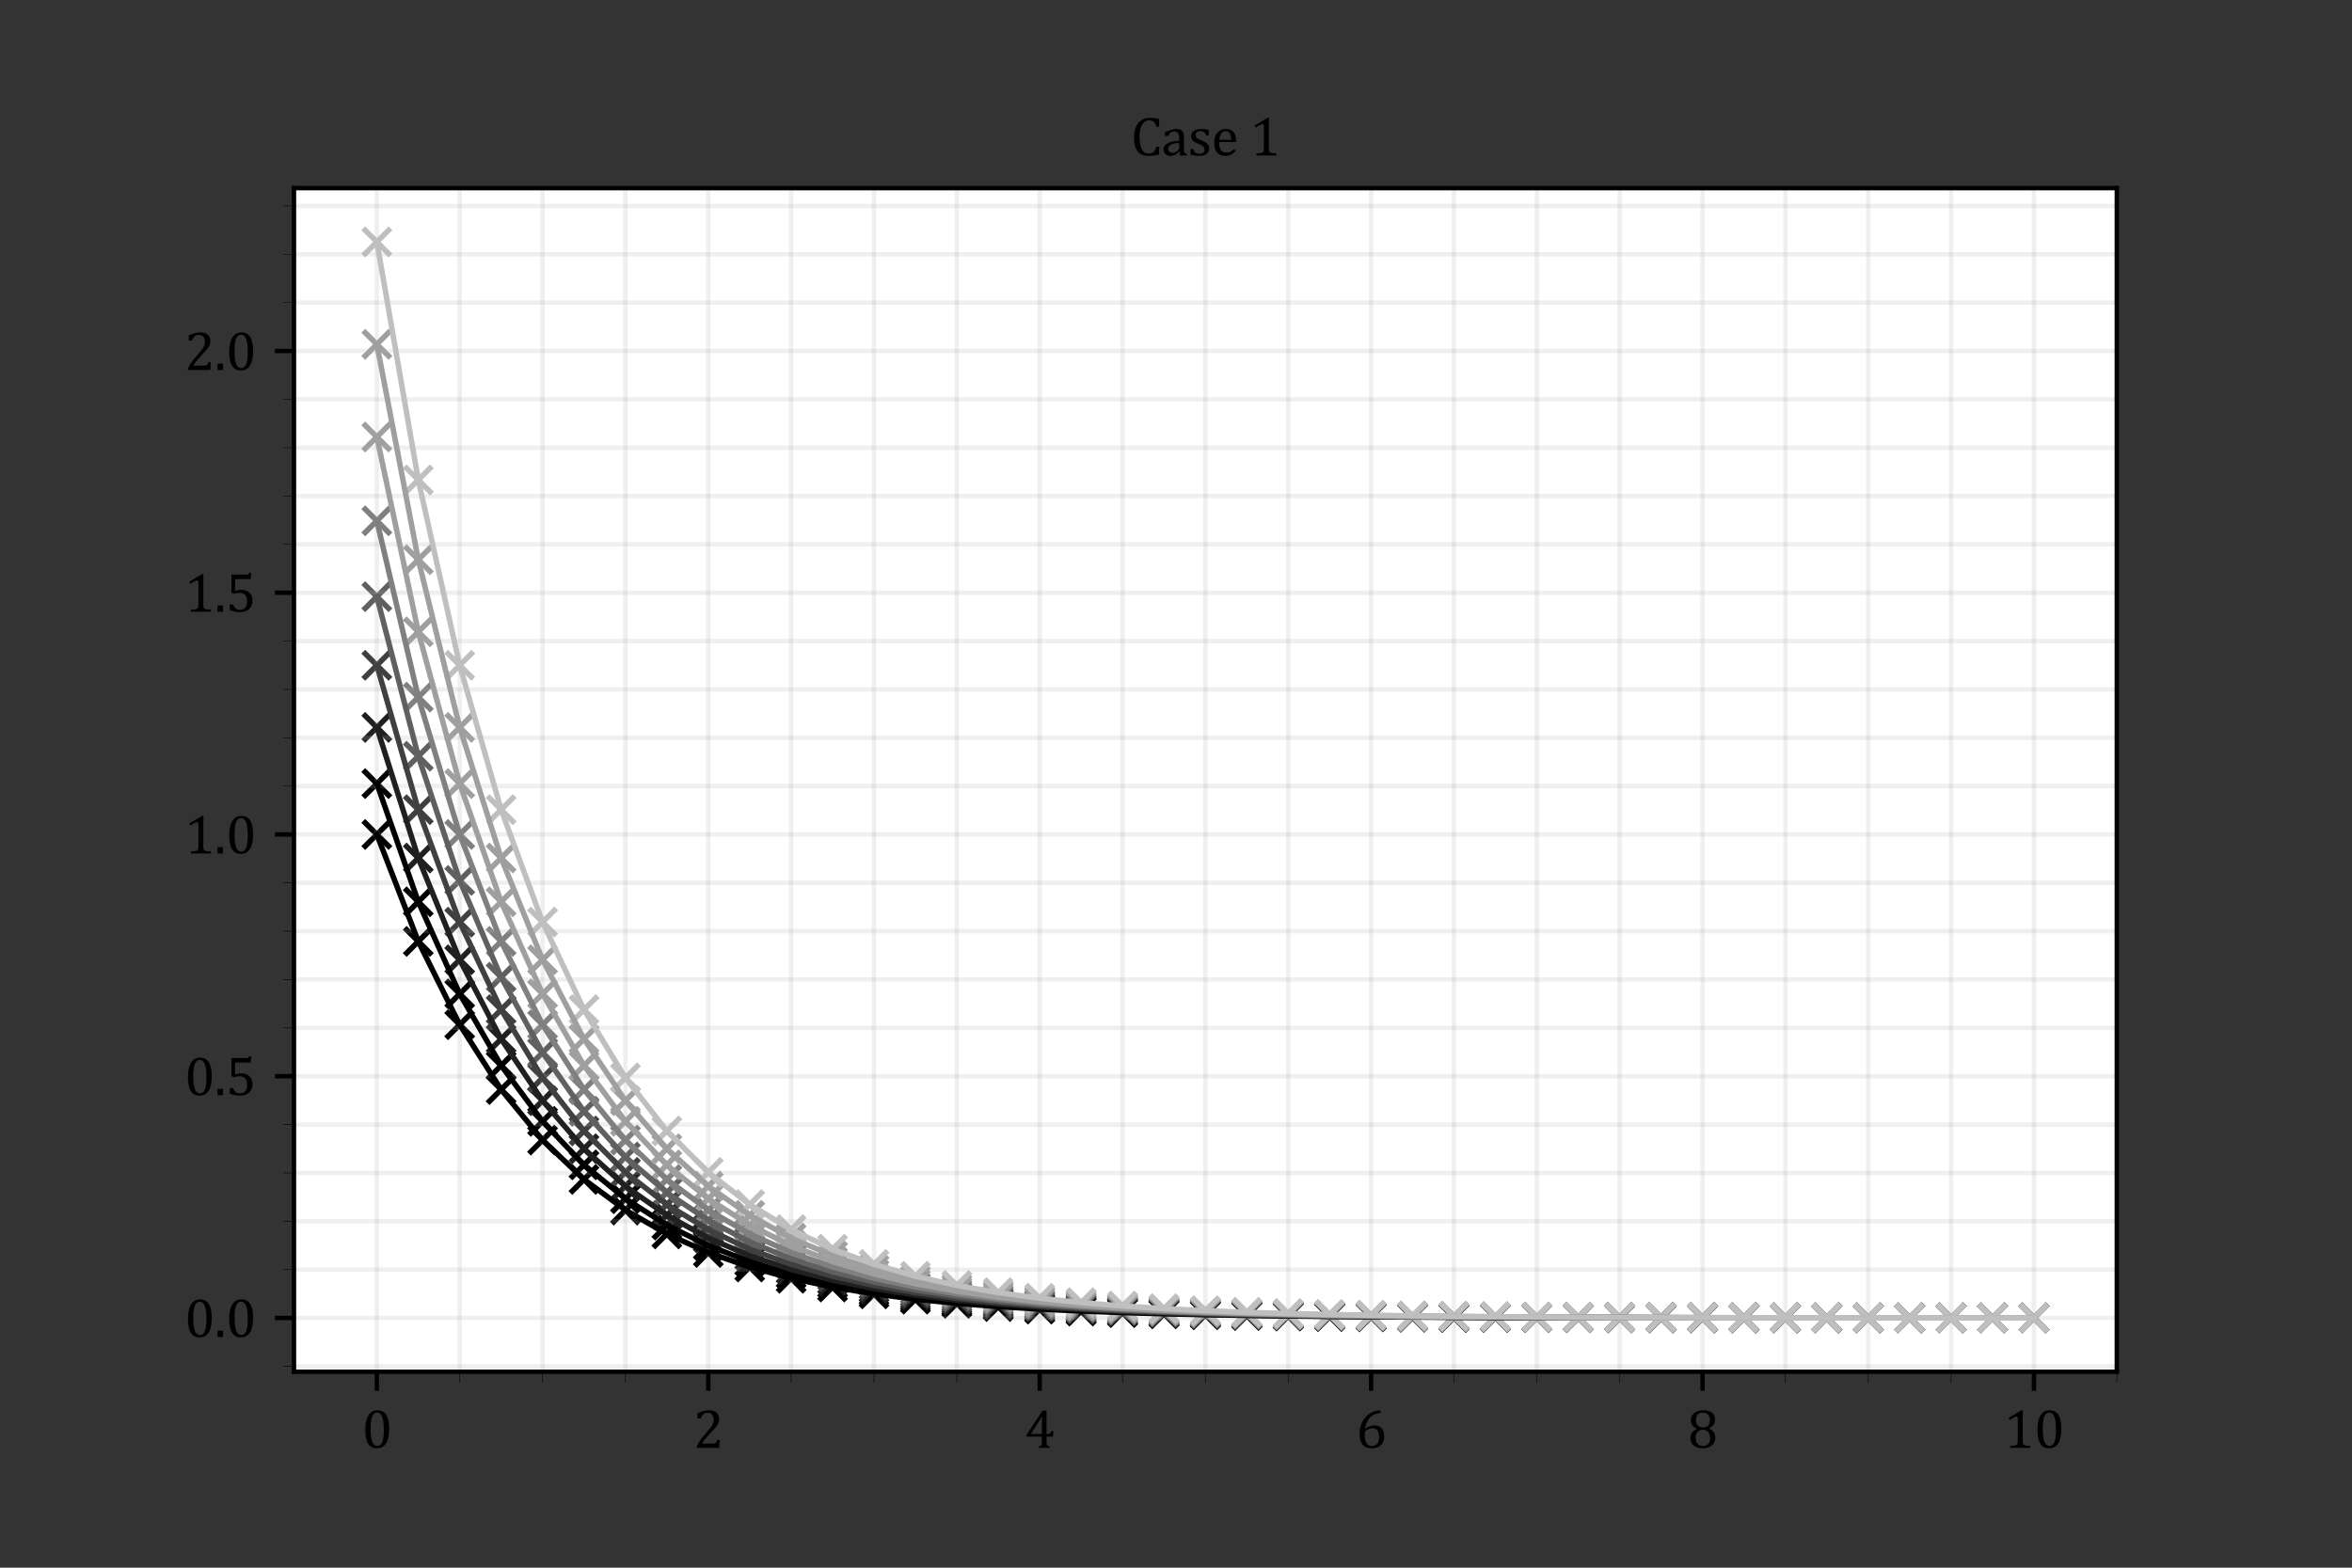 <?xml version="1.0" encoding="utf-8" standalone="no"?>
<!DOCTYPE svg PUBLIC "-//W3C//DTD SVG 1.1//EN"
  "http://www.w3.org/Graphics/SVG/1.1/DTD/svg11.dtd">
<svg xmlns:xlink="http://www.w3.org/1999/xlink" width="432pt" height="288pt" viewBox="0 0 432 288" xmlns="http://www.w3.org/2000/svg" version="1.1">
 <rect x="0" y="0" width="432" height="288" fill="#333333" stroke="none"/>
 <defs>
  <style type="text/css">*{stroke-linejoin: round; stroke-linecap: butt}</style>
 </defs>
 <g id="figure_1">
  <g id="patch_1">
   <path d="M 0 288 
L 432 288 
L 432 0 
L 0 0 
L 0 288 
z
" style="fill: none"/>
  </g>
  <g id="axes_1">
   <g id="patch_2">
    <path d="M 54 252 
L 388.8 252 
L 388.8 34.56 
L 54 34.56 
z
" style="fill: #ffffff"/>
   </g>
   <g id="PathCollection_1">
    <defs>
     <path id="mc6a5ba0f1a" d="M -2.5 2.5 
L 2.5 -2.5 
M -2.5 -2.5 
L 2.5 2.5 
" style="stroke: #000000"/>
    </defs>
    <g clip-path="url(#p6c99cfd0b5)">
     <use xlink:href="#mc6a5ba0f1a" x="69.218" y="153.299" style="stroke: #000000"/>
     <use xlink:href="#mc6a5ba0f1a" x="76.827" y="172.946" style="stroke: #000000"/>
     <use xlink:href="#mc6a5ba0f1a" x="84.436" y="188.247" style="stroke: #000000"/>
     <use xlink:href="#mc6a5ba0f1a" x="92.045" y="200.164" style="stroke: #000000"/>
     <use xlink:href="#mc6a5ba0f1a" x="99.655" y="209.445" style="stroke: #000000"/>
     <use xlink:href="#mc6a5ba0f1a" x="107.264" y="216.672" style="stroke: #000000"/>
     <use xlink:href="#mc6a5ba0f1a" x="114.873" y="222.302" style="stroke: #000000"/>
     <use xlink:href="#mc6a5ba0f1a" x="122.482" y="226.685" style="stroke: #000000"/>
     <use xlink:href="#mc6a5ba0f1a" x="130.091" y="230.1" style="stroke: #000000"/>
     <use xlink:href="#mc6a5ba0f1a" x="137.7" y="232.759" style="stroke: #000000"/>
     <use xlink:href="#mc6a5ba0f1a" x="145.309" y="234.829" style="stroke: #000000"/>
     <use xlink:href="#mc6a5ba0f1a" x="152.918" y="236.442" style="stroke: #000000"/>
     <use xlink:href="#mc6a5ba0f1a" x="160.527" y="237.698" style="stroke: #000000"/>
     <use xlink:href="#mc6a5ba0f1a" x="168.136" y="238.676" style="stroke: #000000"/>
     <use xlink:href="#mc6a5ba0f1a" x="175.745" y="239.438" style="stroke: #000000"/>
     <use xlink:href="#mc6a5ba0f1a" x="183.355" y="240.032" style="stroke: #000000"/>
     <use xlink:href="#mc6a5ba0f1a" x="190.964" y="240.494" style="stroke: #000000"/>
     <use xlink:href="#mc6a5ba0f1a" x="198.573" y="240.853" style="stroke: #000000"/>
     <use xlink:href="#mc6a5ba0f1a" x="206.182" y="241.134" style="stroke: #000000"/>
     <use xlink:href="#mc6a5ba0f1a" x="213.791" y="241.352" style="stroke: #000000"/>
     <use xlink:href="#mc6a5ba0f1a" x="221.4" y="241.522" style="stroke: #000000"/>
     <use xlink:href="#mc6a5ba0f1a" x="229.009" y="241.654" style="stroke: #000000"/>
     <use xlink:href="#mc6a5ba0f1a" x="236.618" y="241.757" style="stroke: #000000"/>
     <use xlink:href="#mc6a5ba0f1a" x="244.227" y="241.838" style="stroke: #000000"/>
     <use xlink:href="#mc6a5ba0f1a" x="251.836" y="241.9" style="stroke: #000000"/>
     <use xlink:href="#mc6a5ba0f1a" x="259.445" y="241.949" style="stroke: #000000"/>
     <use xlink:href="#mc6a5ba0f1a" x="267.055" y="241.987" style="stroke: #000000"/>
     <use xlink:href="#mc6a5ba0f1a" x="274.664" y="242.016" style="stroke: #000000"/>
     <use xlink:href="#mc6a5ba0f1a" x="282.273" y="242.039" style="stroke: #000000"/>
     <use xlink:href="#mc6a5ba0f1a" x="289.882" y="242.057" style="stroke: #000000"/>
     <use xlink:href="#mc6a5ba0f1a" x="297.491" y="242.071" style="stroke: #000000"/>
     <use xlink:href="#mc6a5ba0f1a" x="305.1" y="242.082" style="stroke: #000000"/>
     <use xlink:href="#mc6a5ba0f1a" x="312.709" y="242.091" style="stroke: #000000"/>
     <use xlink:href="#mc6a5ba0f1a" x="320.318" y="242.097" style="stroke: #000000"/>
     <use xlink:href="#mc6a5ba0f1a" x="327.927" y="242.102" style="stroke: #000000"/>
     <use xlink:href="#mc6a5ba0f1a" x="335.536" y="242.106" style="stroke: #000000"/>
     <use xlink:href="#mc6a5ba0f1a" x="343.145" y="242.109" style="stroke: #000000"/>
     <use xlink:href="#mc6a5ba0f1a" x="350.755" y="242.112" style="stroke: #000000"/>
     <use xlink:href="#mc6a5ba0f1a" x="358.364" y="242.114" style="stroke: #000000"/>
     <use xlink:href="#mc6a5ba0f1a" x="365.973" y="242.115" style="stroke: #000000"/>
     <use xlink:href="#mc6a5ba0f1a" x="373.582" y="242.116" style="stroke: #000000"/>
    </g>
   </g>
   <g id="PathCollection_2">
    <g clip-path="url(#p6c99cfd0b5)">
     <use xlink:href="#mc6a5ba0f1a" x="69.218" y="143.957" style="stroke: #000000"/>
     <use xlink:href="#mc6a5ba0f1a" x="76.827" y="165.67" style="stroke: #000000"/>
     <use xlink:href="#mc6a5ba0f1a" x="84.436" y="182.581" style="stroke: #000000"/>
     <use xlink:href="#mc6a5ba0f1a" x="92.045" y="195.751" style="stroke: #000000"/>
     <use xlink:href="#mc6a5ba0f1a" x="99.655" y="206.008" style="stroke: #000000"/>
     <use xlink:href="#mc6a5ba0f1a" x="107.264" y="213.996" style="stroke: #000000"/>
     <use xlink:href="#mc6a5ba0f1a" x="114.873" y="220.217" style="stroke: #000000"/>
     <use xlink:href="#mc6a5ba0f1a" x="122.482" y="225.062" style="stroke: #000000"/>
     <use xlink:href="#mc6a5ba0f1a" x="130.091" y="228.835" style="stroke: #000000"/>
     <use xlink:href="#mc6a5ba0f1a" x="137.7" y="231.774" style="stroke: #000000"/>
     <use xlink:href="#mc6a5ba0f1a" x="145.309" y="234.063" style="stroke: #000000"/>
     <use xlink:href="#mc6a5ba0f1a" x="152.918" y="235.845" style="stroke: #000000"/>
     <use xlink:href="#mc6a5ba0f1a" x="160.527" y="237.233" style="stroke: #000000"/>
     <use xlink:href="#mc6a5ba0f1a" x="168.136" y="238.314" style="stroke: #000000"/>
     <use xlink:href="#mc6a5ba0f1a" x="175.745" y="239.156" style="stroke: #000000"/>
     <use xlink:href="#mc6a5ba0f1a" x="183.355" y="239.812" style="stroke: #000000"/>
     <use xlink:href="#mc6a5ba0f1a" x="190.964" y="240.322" style="stroke: #000000"/>
     <use xlink:href="#mc6a5ba0f1a" x="198.573" y="240.72" style="stroke: #000000"/>
     <use xlink:href="#mc6a5ba0f1a" x="206.182" y="241.03" style="stroke: #000000"/>
     <use xlink:href="#mc6a5ba0f1a" x="213.791" y="241.271" style="stroke: #000000"/>
     <use xlink:href="#mc6a5ba0f1a" x="221.4" y="241.459" style="stroke: #000000"/>
     <use xlink:href="#mc6a5ba0f1a" x="229.009" y="241.605" style="stroke: #000000"/>
     <use xlink:href="#mc6a5ba0f1a" x="236.618" y="241.719" style="stroke: #000000"/>
     <use xlink:href="#mc6a5ba0f1a" x="244.227" y="241.808" style="stroke: #000000"/>
     <use xlink:href="#mc6a5ba0f1a" x="251.836" y="241.877" style="stroke: #000000"/>
     <use xlink:href="#mc6a5ba0f1a" x="259.445" y="241.931" style="stroke: #000000"/>
     <use xlink:href="#mc6a5ba0f1a" x="267.055" y="241.973" style="stroke: #000000"/>
     <use xlink:href="#mc6a5ba0f1a" x="274.664" y="242.005" style="stroke: #000000"/>
     <use xlink:href="#mc6a5ba0f1a" x="282.273" y="242.031" style="stroke: #000000"/>
     <use xlink:href="#mc6a5ba0f1a" x="289.882" y="242.051" style="stroke: #000000"/>
     <use xlink:href="#mc6a5ba0f1a" x="297.491" y="242.066" style="stroke: #000000"/>
     <use xlink:href="#mc6a5ba0f1a" x="305.1" y="242.078" style="stroke: #000000"/>
     <use xlink:href="#mc6a5ba0f1a" x="312.709" y="242.087" style="stroke: #000000"/>
     <use xlink:href="#mc6a5ba0f1a" x="320.318" y="242.095" style="stroke: #000000"/>
     <use xlink:href="#mc6a5ba0f1a" x="327.927" y="242.1" style="stroke: #000000"/>
     <use xlink:href="#mc6a5ba0f1a" x="335.536" y="242.105" style="stroke: #000000"/>
     <use xlink:href="#mc6a5ba0f1a" x="343.145" y="242.108" style="stroke: #000000"/>
     <use xlink:href="#mc6a5ba0f1a" x="350.755" y="242.111" style="stroke: #000000"/>
     <use xlink:href="#mc6a5ba0f1a" x="358.364" y="242.113" style="stroke: #000000"/>
     <use xlink:href="#mc6a5ba0f1a" x="365.973" y="242.115" style="stroke: #000000"/>
     <use xlink:href="#mc6a5ba0f1a" x="373.582" y="242.116" style="stroke: #000000"/>
    </g>
   </g>
   <g id="PathCollection_3">
    <defs>
     <path id="mf5c9e223fa" d="M -2.5 2.5 
L 2.5 -2.5 
M -2.5 -2.5 
L 2.5 2.5 
" style="stroke: #202020"/>
    </defs>
    <g clip-path="url(#p6c99cfd0b5)">
     <use xlink:href="#mf5c9e223fa" x="69.218" y="133.633" style="fill: #202020; stroke: #202020"/>
     <use xlink:href="#mf5c9e223fa" x="76.827" y="157.63" style="fill: #202020; stroke: #202020"/>
     <use xlink:href="#mf5c9e223fa" x="84.436" y="176.318" style="fill: #202020; stroke: #202020"/>
     <use xlink:href="#mf5c9e223fa" x="92.045" y="190.873" style="fill: #202020; stroke: #202020"/>
     <use xlink:href="#mf5c9e223fa" x="99.655" y="202.209" style="fill: #202020; stroke: #202020"/>
     <use xlink:href="#mf5c9e223fa" x="107.264" y="211.037" style="fill: #202020; stroke: #202020"/>
     <use xlink:href="#mf5c9e223fa" x="114.873" y="217.913" style="fill: #202020; stroke: #202020"/>
     <use xlink:href="#mf5c9e223fa" x="122.482" y="223.268" style="fill: #202020; stroke: #202020"/>
     <use xlink:href="#mf5c9e223fa" x="130.091" y="227.438" style="fill: #202020; stroke: #202020"/>
     <use xlink:href="#mf5c9e223fa" x="137.7" y="230.686" style="fill: #202020; stroke: #202020"/>
     <use xlink:href="#mf5c9e223fa" x="145.309" y="233.215" style="fill: #202020; stroke: #202020"/>
     <use xlink:href="#mf5c9e223fa" x="152.918" y="235.185" style="fill: #202020; stroke: #202020"/>
     <use xlink:href="#mf5c9e223fa" x="160.527" y="236.719" style="fill: #202020; stroke: #202020"/>
     <use xlink:href="#mf5c9e223fa" x="168.136" y="237.914" style="fill: #202020; stroke: #202020"/>
     <use xlink:href="#mf5c9e223fa" x="175.745" y="238.844" style="fill: #202020; stroke: #202020"/>
     <use xlink:href="#mf5c9e223fa" x="183.355" y="239.569" style="fill: #202020; stroke: #202020"/>
     <use xlink:href="#mf5c9e223fa" x="190.964" y="240.133" style="fill: #202020; stroke: #202020"/>
     <use xlink:href="#mf5c9e223fa" x="198.573" y="240.573" style="fill: #202020; stroke: #202020"/>
     <use xlink:href="#mf5c9e223fa" x="206.182" y="240.915" style="fill: #202020; stroke: #202020"/>
     <use xlink:href="#mf5c9e223fa" x="213.791" y="241.182" style="fill: #202020; stroke: #202020"/>
     <use xlink:href="#mf5c9e223fa" x="221.4" y="241.389" style="fill: #202020; stroke: #202020"/>
     <use xlink:href="#mf5c9e223fa" x="229.009" y="241.551" style="fill: #202020; stroke: #202020"/>
     <use xlink:href="#mf5c9e223fa" x="236.618" y="241.677" style="fill: #202020; stroke: #202020"/>
     <use xlink:href="#mf5c9e223fa" x="244.227" y="241.775" style="fill: #202020; stroke: #202020"/>
     <use xlink:href="#mf5c9e223fa" x="251.836" y="241.851" style="fill: #202020; stroke: #202020"/>
     <use xlink:href="#mf5c9e223fa" x="259.445" y="241.911" style="fill: #202020; stroke: #202020"/>
     <use xlink:href="#mf5c9e223fa" x="267.055" y="241.957" style="fill: #202020; stroke: #202020"/>
     <use xlink:href="#mf5c9e223fa" x="274.664" y="241.993" style="fill: #202020; stroke: #202020"/>
     <use xlink:href="#mf5c9e223fa" x="282.273" y="242.021" style="fill: #202020; stroke: #202020"/>
     <use xlink:href="#mf5c9e223fa" x="289.882" y="242.043" style="fill: #202020; stroke: #202020"/>
     <use xlink:href="#mf5c9e223fa" x="297.491" y="242.06" style="fill: #202020; stroke: #202020"/>
     <use xlink:href="#mf5c9e223fa" x="305.1" y="242.074" style="fill: #202020; stroke: #202020"/>
     <use xlink:href="#mf5c9e223fa" x="312.709" y="242.084" style="fill: #202020; stroke: #202020"/>
     <use xlink:href="#mf5c9e223fa" x="320.318" y="242.092" style="fill: #202020; stroke: #202020"/>
     <use xlink:href="#mf5c9e223fa" x="327.927" y="242.098" style="fill: #202020; stroke: #202020"/>
     <use xlink:href="#mf5c9e223fa" x="335.536" y="242.103" style="fill: #202020; stroke: #202020"/>
     <use xlink:href="#mf5c9e223fa" x="343.145" y="242.107" style="fill: #202020; stroke: #202020"/>
     <use xlink:href="#mf5c9e223fa" x="350.755" y="242.11" style="fill: #202020; stroke: #202020"/>
     <use xlink:href="#mf5c9e223fa" x="358.364" y="242.112" style="fill: #202020; stroke: #202020"/>
     <use xlink:href="#mf5c9e223fa" x="365.973" y="242.114" style="fill: #202020; stroke: #202020"/>
     <use xlink:href="#mf5c9e223fa" x="373.582" y="242.115" style="fill: #202020; stroke: #202020"/>
    </g>
   </g>
   <g id="PathCollection_4">
    <defs>
     <path id="m01f68ebd08" d="M -2.5 2.5 
L 2.5 -2.5 
M -2.5 -2.5 
L 2.5 2.5 
" style="stroke: #404040"/>
    </defs>
    <g clip-path="url(#p6c99cfd0b5)">
     <use xlink:href="#m01f68ebd08" x="69.218" y="122.223" style="fill: #404040; stroke: #404040"/>
     <use xlink:href="#m01f68ebd08" x="76.827" y="148.743" style="fill: #404040; stroke: #404040"/>
     <use xlink:href="#m01f68ebd08" x="84.436" y="169.398" style="fill: #404040; stroke: #404040"/>
     <use xlink:href="#m01f68ebd08" x="92.045" y="185.483" style="fill: #404040; stroke: #404040"/>
     <use xlink:href="#m01f68ebd08" x="99.655" y="198.011" style="fill: #404040; stroke: #404040"/>
     <use xlink:href="#m01f68ebd08" x="107.264" y="207.768" style="fill: #404040; stroke: #404040"/>
     <use xlink:href="#m01f68ebd08" x="114.873" y="215.367" style="fill: #404040; stroke: #404040"/>
     <use xlink:href="#m01f68ebd08" x="122.482" y="221.284" style="fill: #404040; stroke: #404040"/>
     <use xlink:href="#m01f68ebd08" x="130.091" y="225.893" style="fill: #404040; stroke: #404040"/>
     <use xlink:href="#m01f68ebd08" x="137.7" y="229.483" style="fill: #404040; stroke: #404040"/>
     <use xlink:href="#m01f68ebd08" x="145.309" y="232.278" style="fill: #404040; stroke: #404040"/>
     <use xlink:href="#m01f68ebd08" x="152.918" y="234.455" style="fill: #404040; stroke: #404040"/>
     <use xlink:href="#m01f68ebd08" x="160.527" y="236.151" style="fill: #404040; stroke: #404040"/>
     <use xlink:href="#m01f68ebd08" x="168.136" y="237.471" style="fill: #404040; stroke: #404040"/>
     <use xlink:href="#m01f68ebd08" x="175.745" y="238.5" style="fill: #404040; stroke: #404040"/>
     <use xlink:href="#m01f68ebd08" x="183.355" y="239.301" style="fill: #404040; stroke: #404040"/>
     <use xlink:href="#m01f68ebd08" x="190.964" y="239.924" style="fill: #404040; stroke: #404040"/>
     <use xlink:href="#m01f68ebd08" x="198.573" y="240.41" style="fill: #404040; stroke: #404040"/>
     <use xlink:href="#m01f68ebd08" x="206.182" y="240.788" style="fill: #404040; stroke: #404040"/>
     <use xlink:href="#m01f68ebd08" x="213.791" y="241.083" style="fill: #404040; stroke: #404040"/>
     <use xlink:href="#m01f68ebd08" x="221.4" y="241.312" style="fill: #404040; stroke: #404040"/>
     <use xlink:href="#m01f68ebd08" x="229.009" y="241.491" style="fill: #404040; stroke: #404040"/>
     <use xlink:href="#m01f68ebd08" x="236.618" y="241.63" style="fill: #404040; stroke: #404040"/>
     <use xlink:href="#m01f68ebd08" x="244.227" y="241.739" style="fill: #404040; stroke: #404040"/>
     <use xlink:href="#m01f68ebd08" x="251.836" y="241.823" style="fill: #404040; stroke: #404040"/>
     <use xlink:href="#m01f68ebd08" x="259.445" y="241.889" style="fill: #404040; stroke: #404040"/>
     <use xlink:href="#m01f68ebd08" x="267.055" y="241.94" style="fill: #404040; stroke: #404040"/>
     <use xlink:href="#m01f68ebd08" x="274.664" y="241.98" style="fill: #404040; stroke: #404040"/>
     <use xlink:href="#m01f68ebd08" x="282.273" y="242.011" style="fill: #404040; stroke: #404040"/>
     <use xlink:href="#m01f68ebd08" x="289.882" y="242.035" style="fill: #404040; stroke: #404040"/>
     <use xlink:href="#m01f68ebd08" x="297.491" y="242.054" style="fill: #404040; stroke: #404040"/>
     <use xlink:href="#m01f68ebd08" x="305.1" y="242.069" style="fill: #404040; stroke: #404040"/>
     <use xlink:href="#m01f68ebd08" x="312.709" y="242.08" style="fill: #404040; stroke: #404040"/>
     <use xlink:href="#m01f68ebd08" x="320.318" y="242.089" style="fill: #404040; stroke: #404040"/>
     <use xlink:href="#m01f68ebd08" x="327.927" y="242.096" style="fill: #404040; stroke: #404040"/>
     <use xlink:href="#m01f68ebd08" x="335.536" y="242.101" style="fill: #404040; stroke: #404040"/>
     <use xlink:href="#m01f68ebd08" x="343.145" y="242.106" style="fill: #404040; stroke: #404040"/>
     <use xlink:href="#m01f68ebd08" x="350.755" y="242.109" style="fill: #404040; stroke: #404040"/>
     <use xlink:href="#m01f68ebd08" x="358.364" y="242.111" style="fill: #404040; stroke: #404040"/>
     <use xlink:href="#m01f68ebd08" x="365.973" y="242.113" style="fill: #404040; stroke: #404040"/>
     <use xlink:href="#m01f68ebd08" x="373.582" y="242.115" style="fill: #404040; stroke: #404040"/>
    </g>
   </g>
   <g id="PathCollection_5">
    <defs>
     <path id="mce65481bd2" d="M -2.5 2.5 
L 2.5 -2.5 
M -2.5 -2.5 
L 2.5 2.5 
" style="stroke: #606060"/>
    </defs>
    <g clip-path="url(#p6c99cfd0b5)">
     <use xlink:href="#mce65481bd2" x="69.218" y="109.614" style="fill: #606060; stroke: #606060"/>
     <use xlink:href="#mce65481bd2" x="76.827" y="138.923" style="fill: #606060; stroke: #606060"/>
     <use xlink:href="#mce65481bd2" x="84.436" y="161.749" style="fill: #606060; stroke: #606060"/>
     <use xlink:href="#mce65481bd2" x="92.045" y="179.527" style="fill: #606060; stroke: #606060"/>
     <use xlink:href="#mce65481bd2" x="99.655" y="193.372" style="fill: #606060; stroke: #606060"/>
     <use xlink:href="#mce65481bd2" x="107.264" y="204.155" style="fill: #606060; stroke: #606060"/>
     <use xlink:href="#mce65481bd2" x="114.873" y="212.553" style="fill: #606060; stroke: #606060"/>
     <use xlink:href="#mce65481bd2" x="122.482" y="219.093" style="fill: #606060; stroke: #606060"/>
     <use xlink:href="#mce65481bd2" x="130.091" y="224.186" style="fill: #606060; stroke: #606060"/>
     <use xlink:href="#mce65481bd2" x="137.7" y="228.153" style="fill: #606060; stroke: #606060"/>
     <use xlink:href="#mce65481bd2" x="145.309" y="231.243" style="fill: #606060; stroke: #606060"/>
     <use xlink:href="#mce65481bd2" x="152.918" y="233.649" style="fill: #606060; stroke: #606060"/>
     <use xlink:href="#mce65481bd2" x="160.527" y="235.523" style="fill: #606060; stroke: #606060"/>
     <use xlink:href="#mce65481bd2" x="168.136" y="236.982" style="fill: #606060; stroke: #606060"/>
     <use xlink:href="#mce65481bd2" x="175.745" y="238.119" style="fill: #606060; stroke: #606060"/>
     <use xlink:href="#mce65481bd2" x="183.355" y="239.004" style="fill: #606060; stroke: #606060"/>
     <use xlink:href="#mce65481bd2" x="190.964" y="239.693" style="fill: #606060; stroke: #606060"/>
     <use xlink:href="#mce65481bd2" x="198.573" y="240.23" style="fill: #606060; stroke: #606060"/>
     <use xlink:href="#mce65481bd2" x="206.182" y="240.648" style="fill: #606060; stroke: #606060"/>
     <use xlink:href="#mce65481bd2" x="213.791" y="240.974" style="fill: #606060; stroke: #606060"/>
     <use xlink:href="#mce65481bd2" x="221.4" y="241.228" style="fill: #606060; stroke: #606060"/>
     <use xlink:href="#mce65481bd2" x="229.009" y="241.425" style="fill: #606060; stroke: #606060"/>
     <use xlink:href="#mce65481bd2" x="236.618" y="241.579" style="fill: #606060; stroke: #606060"/>
     <use xlink:href="#mce65481bd2" x="244.227" y="241.699" style="fill: #606060; stroke: #606060"/>
     <use xlink:href="#mce65481bd2" x="251.836" y="241.792" style="fill: #606060; stroke: #606060"/>
     <use xlink:href="#mce65481bd2" x="259.445" y="241.865" style="fill: #606060; stroke: #606060"/>
     <use xlink:href="#mce65481bd2" x="267.055" y="241.921" style="fill: #606060; stroke: #606060"/>
     <use xlink:href="#mce65481bd2" x="274.664" y="241.965" style="fill: #606060; stroke: #606060"/>
     <use xlink:href="#mce65481bd2" x="282.273" y="242" style="fill: #606060; stroke: #606060"/>
     <use xlink:href="#mce65481bd2" x="289.882" y="242.026" style="fill: #606060; stroke: #606060"/>
     <use xlink:href="#mce65481bd2" x="297.491" y="242.047" style="fill: #606060; stroke: #606060"/>
     <use xlink:href="#mce65481bd2" x="305.1" y="242.063" style="fill: #606060; stroke: #606060"/>
     <use xlink:href="#mce65481bd2" x="312.709" y="242.076" style="fill: #606060; stroke: #606060"/>
     <use xlink:href="#mce65481bd2" x="320.318" y="242.086" style="fill: #606060; stroke: #606060"/>
     <use xlink:href="#mce65481bd2" x="327.927" y="242.093" style="fill: #606060; stroke: #606060"/>
     <use xlink:href="#mce65481bd2" x="335.536" y="242.099" style="fill: #606060; stroke: #606060"/>
     <use xlink:href="#mce65481bd2" x="343.145" y="242.104" style="fill: #606060; stroke: #606060"/>
     <use xlink:href="#mce65481bd2" x="350.755" y="242.108" style="fill: #606060; stroke: #606060"/>
     <use xlink:href="#mce65481bd2" x="358.364" y="242.11" style="fill: #606060; stroke: #606060"/>
     <use xlink:href="#mce65481bd2" x="365.973" y="242.113" style="fill: #606060; stroke: #606060"/>
     <use xlink:href="#mce65481bd2" x="373.582" y="242.114" style="fill: #606060; stroke: #606060"/>
    </g>
   </g>
   <g id="PathCollection_6">
    <defs>
     <path id="md0c05ff88d" d="M -2.5 2.5 
L 2.5 -2.5 
M -2.5 -2.5 
L 2.5 2.5 
" style="stroke: #808080"/>
    </defs>
    <g clip-path="url(#p6c99cfd0b5)">
     <use xlink:href="#md0c05ff88d" x="69.218" y="95.678" style="fill: #808080; stroke: #808080"/>
     <use xlink:href="#md0c05ff88d" x="76.827" y="128.069" style="fill: #808080; stroke: #808080"/>
     <use xlink:href="#md0c05ff88d" x="84.436" y="153.296" style="fill: #808080; stroke: #808080"/>
     <use xlink:href="#md0c05ff88d" x="92.045" y="172.943" style="fill: #808080; stroke: #808080"/>
     <use xlink:href="#md0c05ff88d" x="99.655" y="188.245" style="fill: #808080; stroke: #808080"/>
     <use xlink:href="#md0c05ff88d" x="107.264" y="200.162" style="fill: #808080; stroke: #808080"/>
     <use xlink:href="#md0c05ff88d" x="114.873" y="209.443" style="fill: #808080; stroke: #808080"/>
     <use xlink:href="#md0c05ff88d" x="122.482" y="216.671" style="fill: #808080; stroke: #808080"/>
     <use xlink:href="#md0c05ff88d" x="130.091" y="222.3" style="fill: #808080; stroke: #808080"/>
     <use xlink:href="#md0c05ff88d" x="137.7" y="226.684" style="fill: #808080; stroke: #808080"/>
     <use xlink:href="#md0c05ff88d" x="145.309" y="230.099" style="fill: #808080; stroke: #808080"/>
     <use xlink:href="#md0c05ff88d" x="152.918" y="232.758" style="fill: #808080; stroke: #808080"/>
     <use xlink:href="#md0c05ff88d" x="160.527" y="234.829" style="fill: #808080; stroke: #808080"/>
     <use xlink:href="#md0c05ff88d" x="168.136" y="236.442" style="fill: #808080; stroke: #808080"/>
     <use xlink:href="#md0c05ff88d" x="175.745" y="237.698" style="fill: #808080; stroke: #808080"/>
     <use xlink:href="#md0c05ff88d" x="183.355" y="238.676" style="fill: #808080; stroke: #808080"/>
     <use xlink:href="#md0c05ff88d" x="190.964" y="239.438" style="fill: #808080; stroke: #808080"/>
     <use xlink:href="#md0c05ff88d" x="198.573" y="240.031" style="fill: #808080; stroke: #808080"/>
     <use xlink:href="#md0c05ff88d" x="206.182" y="240.493" style="fill: #808080; stroke: #808080"/>
     <use xlink:href="#md0c05ff88d" x="213.791" y="240.853" style="fill: #808080; stroke: #808080"/>
     <use xlink:href="#md0c05ff88d" x="221.4" y="241.134" style="fill: #808080; stroke: #808080"/>
     <use xlink:href="#md0c05ff88d" x="229.009" y="241.352" style="fill: #808080; stroke: #808080"/>
     <use xlink:href="#md0c05ff88d" x="236.618" y="241.522" style="fill: #808080; stroke: #808080"/>
     <use xlink:href="#md0c05ff88d" x="244.227" y="241.654" style="fill: #808080; stroke: #808080"/>
     <use xlink:href="#md0c05ff88d" x="251.836" y="241.757" style="fill: #808080; stroke: #808080"/>
     <use xlink:href="#md0c05ff88d" x="259.445" y="241.838" style="fill: #808080; stroke: #808080"/>
     <use xlink:href="#md0c05ff88d" x="267.055" y="241.9" style="fill: #808080; stroke: #808080"/>
     <use xlink:href="#md0c05ff88d" x="274.664" y="241.949" style="fill: #808080; stroke: #808080"/>
     <use xlink:href="#md0c05ff88d" x="282.273" y="241.987" style="fill: #808080; stroke: #808080"/>
     <use xlink:href="#md0c05ff88d" x="289.882" y="242.016" style="fill: #808080; stroke: #808080"/>
     <use xlink:href="#md0c05ff88d" x="297.491" y="242.039" style="fill: #808080; stroke: #808080"/>
     <use xlink:href="#md0c05ff88d" x="305.1" y="242.057" style="fill: #808080; stroke: #808080"/>
     <use xlink:href="#md0c05ff88d" x="312.709" y="242.071" style="fill: #808080; stroke: #808080"/>
     <use xlink:href="#md0c05ff88d" x="320.318" y="242.082" style="fill: #808080; stroke: #808080"/>
     <use xlink:href="#md0c05ff88d" x="327.927" y="242.091" style="fill: #808080; stroke: #808080"/>
     <use xlink:href="#md0c05ff88d" x="335.536" y="242.097" style="fill: #808080; stroke: #808080"/>
     <use xlink:href="#md0c05ff88d" x="343.145" y="242.102" style="fill: #808080; stroke: #808080"/>
     <use xlink:href="#md0c05ff88d" x="350.755" y="242.106" style="fill: #808080; stroke: #808080"/>
     <use xlink:href="#md0c05ff88d" x="358.364" y="242.109" style="fill: #808080; stroke: #808080"/>
     <use xlink:href="#md0c05ff88d" x="365.973" y="242.112" style="fill: #808080; stroke: #808080"/>
     <use xlink:href="#md0c05ff88d" x="373.582" y="242.114" style="fill: #808080; stroke: #808080"/>
    </g>
   </g>
   <g id="PathCollection_7">
    <defs>
     <path id="mf40c739db4" d="M -2.5 2.5 
L 2.5 -2.5 
M -2.5 -2.5 
L 2.5 2.5 
" style="stroke: #9f9f9f"/>
    </defs>
    <g clip-path="url(#p6c99cfd0b5)">
     <use xlink:href="#mf40c739db4" x="69.218" y="80.276" style="fill: #9f9f9f; stroke: #9f9f9f"/>
     <use xlink:href="#mf40c739db4" x="76.827" y="116.074" style="fill: #9f9f9f; stroke: #9f9f9f"/>
     <use xlink:href="#mf40c739db4" x="84.436" y="143.954" style="fill: #9f9f9f; stroke: #9f9f9f"/>
     <use xlink:href="#mf40c739db4" x="92.045" y="165.668" style="fill: #9f9f9f; stroke: #9f9f9f"/>
     <use xlink:href="#mf40c739db4" x="99.655" y="182.578" style="fill: #9f9f9f; stroke: #9f9f9f"/>
     <use xlink:href="#mf40c739db4" x="107.264" y="195.749" style="fill: #9f9f9f; stroke: #9f9f9f"/>
     <use xlink:href="#mf40c739db4" x="114.873" y="206.006" style="fill: #9f9f9f; stroke: #9f9f9f"/>
     <use xlink:href="#mf40c739db4" x="122.482" y="213.994" style="fill: #9f9f9f; stroke: #9f9f9f"/>
     <use xlink:href="#mf40c739db4" x="130.091" y="220.215" style="fill: #9f9f9f; stroke: #9f9f9f"/>
     <use xlink:href="#mf40c739db4" x="137.7" y="225.061" style="fill: #9f9f9f; stroke: #9f9f9f"/>
     <use xlink:href="#mf40c739db4" x="145.309" y="228.834" style="fill: #9f9f9f; stroke: #9f9f9f"/>
     <use xlink:href="#mf40c739db4" x="152.918" y="231.773" style="fill: #9f9f9f; stroke: #9f9f9f"/>
     <use xlink:href="#mf40c739db4" x="160.527" y="234.062" style="fill: #9f9f9f; stroke: #9f9f9f"/>
     <use xlink:href="#mf40c739db4" x="168.136" y="235.844" style="fill: #9f9f9f; stroke: #9f9f9f"/>
     <use xlink:href="#mf40c739db4" x="175.745" y="237.233" style="fill: #9f9f9f; stroke: #9f9f9f"/>
     <use xlink:href="#mf40c739db4" x="183.355" y="238.314" style="fill: #9f9f9f; stroke: #9f9f9f"/>
     <use xlink:href="#mf40c739db4" x="190.964" y="239.156" style="fill: #9f9f9f; stroke: #9f9f9f"/>
     <use xlink:href="#mf40c739db4" x="198.573" y="239.812" style="fill: #9f9f9f; stroke: #9f9f9f"/>
     <use xlink:href="#mf40c739db4" x="206.182" y="240.322" style="fill: #9f9f9f; stroke: #9f9f9f"/>
     <use xlink:href="#mf40c739db4" x="213.791" y="240.72" style="fill: #9f9f9f; stroke: #9f9f9f"/>
     <use xlink:href="#mf40c739db4" x="221.4" y="241.03" style="fill: #9f9f9f; stroke: #9f9f9f"/>
     <use xlink:href="#mf40c739db4" x="229.009" y="241.271" style="fill: #9f9f9f; stroke: #9f9f9f"/>
     <use xlink:href="#mf40c739db4" x="236.618" y="241.459" style="fill: #9f9f9f; stroke: #9f9f9f"/>
     <use xlink:href="#mf40c739db4" x="244.227" y="241.605" style="fill: #9f9f9f; stroke: #9f9f9f"/>
     <use xlink:href="#mf40c739db4" x="251.836" y="241.719" style="fill: #9f9f9f; stroke: #9f9f9f"/>
     <use xlink:href="#mf40c739db4" x="259.445" y="241.808" style="fill: #9f9f9f; stroke: #9f9f9f"/>
     <use xlink:href="#mf40c739db4" x="267.055" y="241.877" style="fill: #9f9f9f; stroke: #9f9f9f"/>
     <use xlink:href="#mf40c739db4" x="274.664" y="241.931" style="fill: #9f9f9f; stroke: #9f9f9f"/>
     <use xlink:href="#mf40c739db4" x="282.273" y="241.973" style="fill: #9f9f9f; stroke: #9f9f9f"/>
     <use xlink:href="#mf40c739db4" x="289.882" y="242.005" style="fill: #9f9f9f; stroke: #9f9f9f"/>
     <use xlink:href="#mf40c739db4" x="297.491" y="242.031" style="fill: #9f9f9f; stroke: #9f9f9f"/>
     <use xlink:href="#mf40c739db4" x="305.1" y="242.051" style="fill: #9f9f9f; stroke: #9f9f9f"/>
     <use xlink:href="#mf40c739db4" x="312.709" y="242.066" style="fill: #9f9f9f; stroke: #9f9f9f"/>
     <use xlink:href="#mf40c739db4" x="320.318" y="242.078" style="fill: #9f9f9f; stroke: #9f9f9f"/>
     <use xlink:href="#mf40c739db4" x="327.927" y="242.087" style="fill: #9f9f9f; stroke: #9f9f9f"/>
     <use xlink:href="#mf40c739db4" x="335.536" y="242.095" style="fill: #9f9f9f; stroke: #9f9f9f"/>
     <use xlink:href="#mf40c739db4" x="343.145" y="242.1" style="fill: #9f9f9f; stroke: #9f9f9f"/>
     <use xlink:href="#mf40c739db4" x="350.755" y="242.105" style="fill: #9f9f9f; stroke: #9f9f9f"/>
     <use xlink:href="#mf40c739db4" x="358.364" y="242.108" style="fill: #9f9f9f; stroke: #9f9f9f"/>
     <use xlink:href="#mf40c739db4" x="365.973" y="242.111" style="fill: #9f9f9f; stroke: #9f9f9f"/>
     <use xlink:href="#mf40c739db4" x="373.582" y="242.113" style="fill: #9f9f9f; stroke: #9f9f9f"/>
    </g>
   </g>
   <g id="PathCollection_8">
    <g clip-path="url(#p6c99cfd0b5)">
     <use xlink:href="#mf40c739db4" x="69.218" y="63.255" style="fill: #9f9f9f; stroke: #9f9f9f"/>
     <use xlink:href="#mf40c739db4" x="76.827" y="102.818" style="fill: #9f9f9f; stroke: #9f9f9f"/>
     <use xlink:href="#mf40c739db4" x="84.436" y="133.63" style="fill: #9f9f9f; stroke: #9f9f9f"/>
     <use xlink:href="#mf40c739db4" x="92.045" y="157.627" style="fill: #9f9f9f; stroke: #9f9f9f"/>
     <use xlink:href="#mf40c739db4" x="99.655" y="176.316" style="fill: #9f9f9f; stroke: #9f9f9f"/>
     <use xlink:href="#mf40c739db4" x="107.264" y="190.871" style="fill: #9f9f9f; stroke: #9f9f9f"/>
     <use xlink:href="#mf40c739db4" x="114.873" y="202.207" style="fill: #9f9f9f; stroke: #9f9f9f"/>
     <use xlink:href="#mf40c739db4" x="122.482" y="211.036" style="fill: #9f9f9f; stroke: #9f9f9f"/>
     <use xlink:href="#mf40c739db4" x="130.091" y="217.911" style="fill: #9f9f9f; stroke: #9f9f9f"/>
     <use xlink:href="#mf40c739db4" x="137.7" y="223.266" style="fill: #9f9f9f; stroke: #9f9f9f"/>
     <use xlink:href="#mf40c739db4" x="145.309" y="227.437" style="fill: #9f9f9f; stroke: #9f9f9f"/>
     <use xlink:href="#mf40c739db4" x="152.918" y="230.685" style="fill: #9f9f9f; stroke: #9f9f9f"/>
     <use xlink:href="#mf40c739db4" x="160.527" y="233.214" style="fill: #9f9f9f; stroke: #9f9f9f"/>
     <use xlink:href="#mf40c739db4" x="168.136" y="235.184" style="fill: #9f9f9f; stroke: #9f9f9f"/>
     <use xlink:href="#mf40c739db4" x="175.745" y="236.719" style="fill: #9f9f9f; stroke: #9f9f9f"/>
     <use xlink:href="#mf40c739db4" x="183.355" y="237.913" style="fill: #9f9f9f; stroke: #9f9f9f"/>
     <use xlink:href="#mf40c739db4" x="190.964" y="238.844" style="fill: #9f9f9f; stroke: #9f9f9f"/>
     <use xlink:href="#mf40c739db4" x="198.573" y="239.569" style="fill: #9f9f9f; stroke: #9f9f9f"/>
     <use xlink:href="#mf40c739db4" x="206.182" y="240.133" style="fill: #9f9f9f; stroke: #9f9f9f"/>
     <use xlink:href="#mf40c739db4" x="213.791" y="240.573" style="fill: #9f9f9f; stroke: #9f9f9f"/>
     <use xlink:href="#mf40c739db4" x="221.4" y="240.915" style="fill: #9f9f9f; stroke: #9f9f9f"/>
     <use xlink:href="#mf40c739db4" x="229.009" y="241.182" style="fill: #9f9f9f; stroke: #9f9f9f"/>
     <use xlink:href="#mf40c739db4" x="236.618" y="241.389" style="fill: #9f9f9f; stroke: #9f9f9f"/>
     <use xlink:href="#mf40c739db4" x="244.227" y="241.551" style="fill: #9f9f9f; stroke: #9f9f9f"/>
     <use xlink:href="#mf40c739db4" x="251.836" y="241.677" style="fill: #9f9f9f; stroke: #9f9f9f"/>
     <use xlink:href="#mf40c739db4" x="259.445" y="241.775" style="fill: #9f9f9f; stroke: #9f9f9f"/>
     <use xlink:href="#mf40c739db4" x="267.055" y="241.851" style="fill: #9f9f9f; stroke: #9f9f9f"/>
     <use xlink:href="#mf40c739db4" x="274.664" y="241.911" style="fill: #9f9f9f; stroke: #9f9f9f"/>
     <use xlink:href="#mf40c739db4" x="282.273" y="241.957" style="fill: #9f9f9f; stroke: #9f9f9f"/>
     <use xlink:href="#mf40c739db4" x="289.882" y="241.993" style="fill: #9f9f9f; stroke: #9f9f9f"/>
     <use xlink:href="#mf40c739db4" x="297.491" y="242.021" style="fill: #9f9f9f; stroke: #9f9f9f"/>
     <use xlink:href="#mf40c739db4" x="305.1" y="242.043" style="fill: #9f9f9f; stroke: #9f9f9f"/>
     <use xlink:href="#mf40c739db4" x="312.709" y="242.06" style="fill: #9f9f9f; stroke: #9f9f9f"/>
     <use xlink:href="#mf40c739db4" x="320.318" y="242.074" style="fill: #9f9f9f; stroke: #9f9f9f"/>
     <use xlink:href="#mf40c739db4" x="327.927" y="242.084" style="fill: #9f9f9f; stroke: #9f9f9f"/>
     <use xlink:href="#mf40c739db4" x="335.536" y="242.092" style="fill: #9f9f9f; stroke: #9f9f9f"/>
     <use xlink:href="#mf40c739db4" x="343.145" y="242.098" style="fill: #9f9f9f; stroke: #9f9f9f"/>
     <use xlink:href="#mf40c739db4" x="350.755" y="242.103" style="fill: #9f9f9f; stroke: #9f9f9f"/>
     <use xlink:href="#mf40c739db4" x="358.364" y="242.107" style="fill: #9f9f9f; stroke: #9f9f9f"/>
     <use xlink:href="#mf40c739db4" x="365.973" y="242.11" style="fill: #9f9f9f; stroke: #9f9f9f"/>
     <use xlink:href="#mf40c739db4" x="373.582" y="242.112" style="fill: #9f9f9f; stroke: #9f9f9f"/>
    </g>
   </g>
   <g id="PathCollection_9">
    <defs>
     <path id="ma103fdfd7b" d="M -2.5 2.5 
L 2.5 -2.5 
M -2.5 -2.5 
L 2.5 2.5 
" style="stroke: #bfbfbf"/>
    </defs>
    <g clip-path="url(#p6c99cfd0b5)">
     <use xlink:href="#ma103fdfd7b" x="69.218" y="44.444" style="fill: #bfbfbf; stroke: #bfbfbf"/>
     <use xlink:href="#ma103fdfd7b" x="76.827" y="88.168" style="fill: #bfbfbf; stroke: #bfbfbf"/>
     <use xlink:href="#ma103fdfd7b" x="84.436" y="122.22" style="fill: #bfbfbf; stroke: #bfbfbf"/>
     <use xlink:href="#ma103fdfd7b" x="92.045" y="148.741" style="fill: #bfbfbf; stroke: #bfbfbf"/>
     <use xlink:href="#ma103fdfd7b" x="99.655" y="169.395" style="fill: #bfbfbf; stroke: #bfbfbf"/>
     <use xlink:href="#ma103fdfd7b" x="107.264" y="185.481" style="fill: #bfbfbf; stroke: #bfbfbf"/>
     <use xlink:href="#ma103fdfd7b" x="114.873" y="198.009" style="fill: #bfbfbf; stroke: #bfbfbf"/>
     <use xlink:href="#ma103fdfd7b" x="122.482" y="207.766" style="fill: #bfbfbf; stroke: #bfbfbf"/>
     <use xlink:href="#ma103fdfd7b" x="130.091" y="215.365" style="fill: #bfbfbf; stroke: #bfbfbf"/>
     <use xlink:href="#ma103fdfd7b" x="137.7" y="221.283" style="fill: #bfbfbf; stroke: #bfbfbf"/>
     <use xlink:href="#ma103fdfd7b" x="145.309" y="225.892" style="fill: #bfbfbf; stroke: #bfbfbf"/>
     <use xlink:href="#ma103fdfd7b" x="152.918" y="229.482" style="fill: #bfbfbf; stroke: #bfbfbf"/>
     <use xlink:href="#ma103fdfd7b" x="160.527" y="232.277" style="fill: #bfbfbf; stroke: #bfbfbf"/>
     <use xlink:href="#ma103fdfd7b" x="168.136" y="234.455" style="fill: #bfbfbf; stroke: #bfbfbf"/>
     <use xlink:href="#ma103fdfd7b" x="175.745" y="236.15" style="fill: #bfbfbf; stroke: #bfbfbf"/>
     <use xlink:href="#ma103fdfd7b" x="183.355" y="237.471" style="fill: #bfbfbf; stroke: #bfbfbf"/>
     <use xlink:href="#ma103fdfd7b" x="190.964" y="238.499" style="fill: #bfbfbf; stroke: #bfbfbf"/>
     <use xlink:href="#ma103fdfd7b" x="198.573" y="239.3" style="fill: #bfbfbf; stroke: #bfbfbf"/>
     <use xlink:href="#ma103fdfd7b" x="206.182" y="239.924" style="fill: #bfbfbf; stroke: #bfbfbf"/>
     <use xlink:href="#ma103fdfd7b" x="213.791" y="240.41" style="fill: #bfbfbf; stroke: #bfbfbf"/>
     <use xlink:href="#ma103fdfd7b" x="221.4" y="240.788" style="fill: #bfbfbf; stroke: #bfbfbf"/>
     <use xlink:href="#ma103fdfd7b" x="229.009" y="241.083" style="fill: #bfbfbf; stroke: #bfbfbf"/>
     <use xlink:href="#ma103fdfd7b" x="236.618" y="241.312" style="fill: #bfbfbf; stroke: #bfbfbf"/>
     <use xlink:href="#ma103fdfd7b" x="244.227" y="241.491" style="fill: #bfbfbf; stroke: #bfbfbf"/>
     <use xlink:href="#ma103fdfd7b" x="251.836" y="241.63" style="fill: #bfbfbf; stroke: #bfbfbf"/>
     <use xlink:href="#ma103fdfd7b" x="259.445" y="241.739" style="fill: #bfbfbf; stroke: #bfbfbf"/>
     <use xlink:href="#ma103fdfd7b" x="267.055" y="241.823" style="fill: #bfbfbf; stroke: #bfbfbf"/>
     <use xlink:href="#ma103fdfd7b" x="274.664" y="241.889" style="fill: #bfbfbf; stroke: #bfbfbf"/>
     <use xlink:href="#ma103fdfd7b" x="282.273" y="241.94" style="fill: #bfbfbf; stroke: #bfbfbf"/>
     <use xlink:href="#ma103fdfd7b" x="289.882" y="241.98" style="fill: #bfbfbf; stroke: #bfbfbf"/>
     <use xlink:href="#ma103fdfd7b" x="297.491" y="242.011" style="fill: #bfbfbf; stroke: #bfbfbf"/>
     <use xlink:href="#ma103fdfd7b" x="305.1" y="242.035" style="fill: #bfbfbf; stroke: #bfbfbf"/>
     <use xlink:href="#ma103fdfd7b" x="312.709" y="242.054" style="fill: #bfbfbf; stroke: #bfbfbf"/>
     <use xlink:href="#ma103fdfd7b" x="320.318" y="242.069" style="fill: #bfbfbf; stroke: #bfbfbf"/>
     <use xlink:href="#ma103fdfd7b" x="327.927" y="242.08" style="fill: #bfbfbf; stroke: #bfbfbf"/>
     <use xlink:href="#ma103fdfd7b" x="335.536" y="242.089" style="fill: #bfbfbf; stroke: #bfbfbf"/>
     <use xlink:href="#ma103fdfd7b" x="343.145" y="242.096" style="fill: #bfbfbf; stroke: #bfbfbf"/>
     <use xlink:href="#ma103fdfd7b" x="350.755" y="242.101" style="fill: #bfbfbf; stroke: #bfbfbf"/>
     <use xlink:href="#ma103fdfd7b" x="358.364" y="242.106" style="fill: #bfbfbf; stroke: #bfbfbf"/>
     <use xlink:href="#ma103fdfd7b" x="365.973" y="242.109" style="fill: #bfbfbf; stroke: #bfbfbf"/>
     <use xlink:href="#ma103fdfd7b" x="373.582" y="242.111" style="fill: #bfbfbf; stroke: #bfbfbf"/>
    </g>
   </g>
   <g id="matplotlib.axis_1">
    <g id="xtick_1">
     <g id="line2d_1">
      <path d="M 69.218 252 
L 69.218 34.56 
" clip-path="url(#p6c99cfd0b5)" style="fill: none; stroke: #b0b0b0; stroke-opacity: 0.2; stroke-width: 0.8; stroke-linecap: square"/>
     </g>
     <g id="line2d_2">
      <defs>
       <path id="mdbbe394c40" d="M 0 0 
L 0 3.5 
" style="stroke: #000000; stroke-width: 0.8"/>
      </defs>
      <g>
       <use xlink:href="#mdbbe394c40" x="69.218" y="252" style="stroke: #000000; stroke-width: 0.8"/>
      </g>
     </g>
     <g id="text_1">
      <!-- 0 -->
      <g transform="translate(66.449 265.988)scale(0.1 -0.1)">
       <defs>
        <path id="Cambria-30" d="M 1738 -50 
Q 1063 -50 733 481 
Q 403 1013 403 2094 
Q 403 2669 504 3087 
Q 606 3506 789 3779 
Q 972 4053 1228 4184 
Q 1484 4316 1788 4316 
Q 2472 4316 2806 3787 
Q 3141 3259 3141 2191 
Q 3141 1084 2783 517 
Q 2425 -50 1738 -50 
z
M 1013 2188 
Q 1013 1169 1202 692 
Q 1391 216 1788 216 
Q 2166 216 2348 664 
Q 2531 1113 2531 2053 
Q 2531 2772 2437 3217 
Q 2344 3663 2176 3856 
Q 2009 4050 1772 4050 
Q 1556 4050 1411 3922 
Q 1266 3794 1177 3553 
Q 1088 3313 1050 2967 
Q 1013 2622 1013 2188 
z
" transform="scale(0.016)"/>
       </defs>
       <use xlink:href="#Cambria-30"/>
      </g>
     </g>
    </g>
    <g id="xtick_2">
     <g id="line2d_3">
      <path d="M 130.091 252 
L 130.091 34.56 
" clip-path="url(#p6c99cfd0b5)" style="fill: none; stroke: #b0b0b0; stroke-opacity: 0.2; stroke-width: 0.8; stroke-linecap: square"/>
     </g>
     <g id="line2d_4">
      <g>
       <use xlink:href="#mdbbe394c40" x="130.091" y="252" style="stroke: #000000; stroke-width: 0.8"/>
      </g>
     </g>
     <g id="text_2">
      <!-- 2 -->
      <g transform="translate(127.322 265.988)scale(0.1 -0.1)">
       <defs>
        <path id="Cambria-32" d="M 2194 500 
Q 2347 500 2440 519 
Q 2534 538 2590 581 
Q 2647 625 2680 695 
Q 2713 766 2763 913 
L 3028 913 
L 2975 0 
L 403 0 
L 403 150 
Q 538 478 766 822 
Q 994 1166 1413 1631 
Q 1775 2031 1934 2238 
Q 2109 2463 2195 2627 
Q 2281 2791 2318 2936 
Q 2356 3081 2356 3228 
Q 2356 3463 2281 3642 
Q 2206 3822 2051 3925 
Q 1897 4028 1663 4028 
Q 1078 4028 875 3378 
L 497 3378 
L 497 3978 
Q 875 4156 1204 4236 
Q 1534 4316 1797 4316 
Q 2378 4316 2675 4061 
Q 2972 3806 2972 3322 
Q 2972 3156 2939 3017 
Q 2906 2878 2836 2742 
Q 2766 2606 2647 2450 
Q 2528 2294 2384 2133 
Q 2241 1972 1888 1597 
Q 1294 969 1016 500 
L 2194 500 
z
" transform="scale(0.016)"/>
       </defs>
       <use xlink:href="#Cambria-32"/>
      </g>
     </g>
    </g>
    <g id="xtick_3">
     <g id="line2d_5">
      <path d="M 190.964 252 
L 190.964 34.56 
" clip-path="url(#p6c99cfd0b5)" style="fill: none; stroke: #b0b0b0; stroke-opacity: 0.2; stroke-width: 0.8; stroke-linecap: square"/>
     </g>
     <g id="line2d_6">
      <g>
       <use xlink:href="#mdbbe394c40" x="190.964" y="252" style="stroke: #000000; stroke-width: 0.8"/>
      </g>
     </g>
     <g id="text_3">
      <!-- 4 -->
      <g transform="translate(188.195 265.988)scale(0.1 -0.1)">
       <defs>
        <path id="Cambria-34" d="M 1613 153 
Q 1806 203 1872 264 
Q 1938 325 1958 437 
Q 1978 550 1978 781 
L 1978 1294 
L 241 1294 
L 241 1528 
L 2069 4288 
L 2516 4288 
L 2516 1597 
L 2581 1597 
Q 2763 1597 2841 1623 
Q 2919 1650 2970 1717 
Q 3022 1784 3066 1938 
L 3303 1938 
L 3266 1294 
L 2516 1294 
L 2516 781 
Q 2516 572 2530 475 
Q 2544 378 2576 322 
Q 2609 266 2673 228 
Q 2738 191 2881 153 
L 2881 0 
L 1613 0 
L 1613 153 
z
M 756 1597 
L 1978 1597 
L 1978 2375 
Q 1978 2669 1987 3033 
Q 1997 3397 2009 3581 
L 1978 3581 
L 756 1641 
L 756 1597 
z
" transform="scale(0.016)"/>
       </defs>
       <use xlink:href="#Cambria-34"/>
      </g>
     </g>
    </g>
    <g id="xtick_4">
     <g id="line2d_7">
      <path d="M 251.836 252 
L 251.836 34.56 
" clip-path="url(#p6c99cfd0b5)" style="fill: none; stroke: #b0b0b0; stroke-opacity: 0.2; stroke-width: 0.8; stroke-linecap: square"/>
     </g>
     <g id="line2d_8">
      <g>
       <use xlink:href="#mdbbe394c40" x="251.836" y="252" style="stroke: #000000; stroke-width: 0.8"/>
      </g>
     </g>
     <g id="text_4">
      <!-- 6 -->
      <g transform="translate(249.068 265.988)scale(0.1 -0.1)">
       <defs>
        <path id="Cambria-36" d="M 2847 4144 
L 2847 3991 
Q 2366 3991 1994 3784 
Q 1622 3578 1376 3178 
Q 1131 2778 1031 2228 
L 1063 2216 
Q 1325 2403 1579 2490 
Q 1834 2578 2131 2578 
Q 2484 2578 2732 2423 
Q 2981 2269 3106 1989 
Q 3231 1709 3231 1334 
Q 3231 928 3075 617 
Q 2919 306 2592 128 
Q 2266 -50 1788 -50 
Q 1103 -50 754 375 
Q 406 800 406 1628 
Q 406 2184 581 2668 
Q 756 3153 1078 3514 
Q 1400 3875 1825 4083 
Q 2250 4291 2719 4316 
L 2847 4144 
z
M 1916 2250 
Q 1763 2250 1620 2215 
Q 1478 2181 1353 2115 
Q 1228 2050 1109 1950 
Q 1072 1916 1053 1878 
Q 1022 1819 1012 1731 
Q 1003 1644 1003 1438 
Q 1003 841 1203 528 
Q 1403 216 1809 216 
Q 2044 216 2203 297 
Q 2363 378 2461 520 
Q 2559 663 2601 855 
Q 2644 1047 2644 1272 
Q 2644 1734 2453 1992 
Q 2263 2250 1916 2250 
z
" transform="scale(0.016)"/>
       </defs>
       <use xlink:href="#Cambria-36"/>
      </g>
     </g>
    </g>
    <g id="xtick_5">
     <g id="line2d_9">
      <path d="M 312.709 252 
L 312.709 34.56 
" clip-path="url(#p6c99cfd0b5)" style="fill: none; stroke: #b0b0b0; stroke-opacity: 0.2; stroke-width: 0.8; stroke-linecap: square"/>
     </g>
     <g id="line2d_10">
      <g>
       <use xlink:href="#mdbbe394c40" x="312.709" y="252" style="stroke: #000000; stroke-width: 0.8"/>
      </g>
     </g>
     <g id="text_5">
      <!-- 8 -->
      <g transform="translate(309.94 265.988)scale(0.1 -0.1)">
       <defs>
        <path id="Cambria-38" d="M 2475 2253 
L 2481 2213 
Q 2834 2075 3015 1811 
Q 3197 1547 3197 1175 
Q 3197 809 3022 531 
Q 2847 253 2514 101 
Q 2181 -50 1738 -50 
Q 1322 -50 1008 89 
Q 694 228 520 495 
Q 347 763 347 1125 
Q 347 1397 440 1597 
Q 534 1797 686 1926 
Q 838 2056 1069 2163 
L 1063 2203 
Q 391 2494 391 3200 
Q 391 3522 567 3775 
Q 744 4028 1070 4172 
Q 1397 4316 1794 4316 
Q 2244 4316 2550 4189 
Q 2856 4063 3011 3823 
Q 3166 3584 3166 3250 
Q 3166 2906 2997 2657 
Q 2828 2409 2475 2253 
z
M 978 3228 
Q 978 3044 1022 2881 
Q 1066 2719 1162 2600 
Q 1259 2481 1414 2411 
Q 1569 2341 1794 2341 
Q 2053 2341 2229 2442 
Q 2406 2544 2492 2739 
Q 2578 2934 2578 3191 
Q 2578 3472 2476 3667 
Q 2375 3863 2197 3956 
Q 2019 4050 1788 4050 
Q 1394 4050 1186 3836 
Q 978 3622 978 3228 
z
M 944 1178 
Q 944 975 991 798 
Q 1038 622 1139 494 
Q 1241 366 1400 291 
Q 1559 216 1788 216 
Q 2044 216 2226 320 
Q 2409 425 2504 631 
Q 2600 838 2600 1119 
Q 2600 1419 2497 1636 
Q 2394 1853 2206 1967 
Q 2019 2081 1772 2081 
Q 1541 2081 1383 2009 
Q 1225 1938 1126 1816 
Q 1028 1694 986 1530 
Q 944 1366 944 1178 
z
" transform="scale(0.016)"/>
       </defs>
       <use xlink:href="#Cambria-38"/>
      </g>
     </g>
    </g>
    <g id="xtick_6">
     <g id="line2d_11">
      <path d="M 373.582 252 
L 373.582 34.56 
" clip-path="url(#p6c99cfd0b5)" style="fill: none; stroke: #b0b0b0; stroke-opacity: 0.2; stroke-width: 0.8; stroke-linecap: square"/>
     </g>
     <g id="line2d_12">
      <g>
       <use xlink:href="#mdbbe394c40" x="373.582" y="252" style="stroke: #000000; stroke-width: 0.8"/>
      </g>
     </g>
     <g id="text_6">
      <!-- 10 -->
      <g transform="translate(368.044 265.988)scale(0.1 -0.1)">
       <defs>
        <path id="Cambria-31" d="M 2172 816 
Q 2172 634 2192 542 
Q 2213 450 2264 392 
Q 2316 334 2412 301 
Q 2509 269 2656 251 
Q 2803 234 3044 228 
L 3044 0 
L 734 0 
L 734 228 
Q 1081 244 1229 270 
Q 1378 297 1456 350 
Q 1534 403 1570 500 
Q 1606 597 1606 816 
L 1606 3350 
Q 1606 3475 1562 3533 
Q 1519 3591 1434 3591 
Q 1334 3591 1150 3487 
Q 966 3384 694 3203 
L 556 3444 
L 2019 4316 
L 2191 4316 
Q 2172 4016 2172 3484 
L 2172 816 
z
" transform="scale(0.016)"/>
       </defs>
       <use xlink:href="#Cambria-31"/>
       <use xlink:href="#Cambria-30" x="55.371"/>
      </g>
     </g>
    </g>
    <g id="xtick_7">
     <g id="line2d_13">
      <path d="M 84.436 252 
L 84.436 34.56 
" clip-path="url(#p6c99cfd0b5)" style="fill: none; stroke: #b0b0b0; stroke-opacity: 0.2; stroke-width: 0.8; stroke-linecap: square"/>
     </g>
     <g id="line2d_14">
      <defs>
       <path id="md53dbc01d8" d="M 0 0 
L 0 2 
" style="stroke: #000000; stroke-width: 0.1"/>
      </defs>
      <g>
       <use xlink:href="#md53dbc01d8" x="84.436" y="252" style="stroke: #000000; stroke-width: 0.1"/>
      </g>
     </g>
    </g>
    <g id="xtick_8">
     <g id="line2d_15">
      <path d="M 99.655 252 
L 99.655 34.56 
" clip-path="url(#p6c99cfd0b5)" style="fill: none; stroke: #b0b0b0; stroke-opacity: 0.2; stroke-width: 0.8; stroke-linecap: square"/>
     </g>
     <g id="line2d_16">
      <g>
       <use xlink:href="#md53dbc01d8" x="99.655" y="252" style="stroke: #000000; stroke-width: 0.1"/>
      </g>
     </g>
    </g>
    <g id="xtick_9">
     <g id="line2d_17">
      <path d="M 114.873 252 
L 114.873 34.56 
" clip-path="url(#p6c99cfd0b5)" style="fill: none; stroke: #b0b0b0; stroke-opacity: 0.2; stroke-width: 0.8; stroke-linecap: square"/>
     </g>
     <g id="line2d_18">
      <g>
       <use xlink:href="#md53dbc01d8" x="114.873" y="252" style="stroke: #000000; stroke-width: 0.1"/>
      </g>
     </g>
    </g>
    <g id="xtick_10">
     <g id="line2d_19">
      <path d="M 145.309 252 
L 145.309 34.56 
" clip-path="url(#p6c99cfd0b5)" style="fill: none; stroke: #b0b0b0; stroke-opacity: 0.2; stroke-width: 0.8; stroke-linecap: square"/>
     </g>
     <g id="line2d_20">
      <g>
       <use xlink:href="#md53dbc01d8" x="145.309" y="252" style="stroke: #000000; stroke-width: 0.1"/>
      </g>
     </g>
    </g>
    <g id="xtick_11">
     <g id="line2d_21">
      <path d="M 160.527 252 
L 160.527 34.56 
" clip-path="url(#p6c99cfd0b5)" style="fill: none; stroke: #b0b0b0; stroke-opacity: 0.2; stroke-width: 0.8; stroke-linecap: square"/>
     </g>
     <g id="line2d_22">
      <g>
       <use xlink:href="#md53dbc01d8" x="160.527" y="252" style="stroke: #000000; stroke-width: 0.1"/>
      </g>
     </g>
    </g>
    <g id="xtick_12">
     <g id="line2d_23">
      <path d="M 175.745 252 
L 175.745 34.56 
" clip-path="url(#p6c99cfd0b5)" style="fill: none; stroke: #b0b0b0; stroke-opacity: 0.2; stroke-width: 0.8; stroke-linecap: square"/>
     </g>
     <g id="line2d_24">
      <g>
       <use xlink:href="#md53dbc01d8" x="175.745" y="252" style="stroke: #000000; stroke-width: 0.1"/>
      </g>
     </g>
    </g>
    <g id="xtick_13">
     <g id="line2d_25">
      <path d="M 206.182 252 
L 206.182 34.56 
" clip-path="url(#p6c99cfd0b5)" style="fill: none; stroke: #b0b0b0; stroke-opacity: 0.2; stroke-width: 0.8; stroke-linecap: square"/>
     </g>
     <g id="line2d_26">
      <g>
       <use xlink:href="#md53dbc01d8" x="206.182" y="252" style="stroke: #000000; stroke-width: 0.1"/>
      </g>
     </g>
    </g>
    <g id="xtick_14">
     <g id="line2d_27">
      <path d="M 221.4 252 
L 221.4 34.56 
" clip-path="url(#p6c99cfd0b5)" style="fill: none; stroke: #b0b0b0; stroke-opacity: 0.2; stroke-width: 0.8; stroke-linecap: square"/>
     </g>
     <g id="line2d_28">
      <g>
       <use xlink:href="#md53dbc01d8" x="221.4" y="252" style="stroke: #000000; stroke-width: 0.1"/>
      </g>
     </g>
    </g>
    <g id="xtick_15">
     <g id="line2d_29">
      <path d="M 236.618 252 
L 236.618 34.56 
" clip-path="url(#p6c99cfd0b5)" style="fill: none; stroke: #b0b0b0; stroke-opacity: 0.2; stroke-width: 0.8; stroke-linecap: square"/>
     </g>
     <g id="line2d_30">
      <g>
       <use xlink:href="#md53dbc01d8" x="236.618" y="252" style="stroke: #000000; stroke-width: 0.1"/>
      </g>
     </g>
    </g>
    <g id="xtick_16">
     <g id="line2d_31">
      <path d="M 267.055 252 
L 267.055 34.56 
" clip-path="url(#p6c99cfd0b5)" style="fill: none; stroke: #b0b0b0; stroke-opacity: 0.2; stroke-width: 0.8; stroke-linecap: square"/>
     </g>
     <g id="line2d_32">
      <g>
       <use xlink:href="#md53dbc01d8" x="267.055" y="252" style="stroke: #000000; stroke-width: 0.1"/>
      </g>
     </g>
    </g>
    <g id="xtick_17">
     <g id="line2d_33">
      <path d="M 282.273 252 
L 282.273 34.56 
" clip-path="url(#p6c99cfd0b5)" style="fill: none; stroke: #b0b0b0; stroke-opacity: 0.2; stroke-width: 0.8; stroke-linecap: square"/>
     </g>
     <g id="line2d_34">
      <g>
       <use xlink:href="#md53dbc01d8" x="282.273" y="252" style="stroke: #000000; stroke-width: 0.1"/>
      </g>
     </g>
    </g>
    <g id="xtick_18">
     <g id="line2d_35">
      <path d="M 297.491 252 
L 297.491 34.56 
" clip-path="url(#p6c99cfd0b5)" style="fill: none; stroke: #b0b0b0; stroke-opacity: 0.2; stroke-width: 0.8; stroke-linecap: square"/>
     </g>
     <g id="line2d_36">
      <g>
       <use xlink:href="#md53dbc01d8" x="297.491" y="252" style="stroke: #000000; stroke-width: 0.1"/>
      </g>
     </g>
    </g>
    <g id="xtick_19">
     <g id="line2d_37">
      <path d="M 327.927 252 
L 327.927 34.56 
" clip-path="url(#p6c99cfd0b5)" style="fill: none; stroke: #b0b0b0; stroke-opacity: 0.2; stroke-width: 0.8; stroke-linecap: square"/>
     </g>
     <g id="line2d_38">
      <g>
       <use xlink:href="#md53dbc01d8" x="327.927" y="252" style="stroke: #000000; stroke-width: 0.1"/>
      </g>
     </g>
    </g>
    <g id="xtick_20">
     <g id="line2d_39">
      <path d="M 343.145 252 
L 343.145 34.56 
" clip-path="url(#p6c99cfd0b5)" style="fill: none; stroke: #b0b0b0; stroke-opacity: 0.2; stroke-width: 0.8; stroke-linecap: square"/>
     </g>
     <g id="line2d_40">
      <g>
       <use xlink:href="#md53dbc01d8" x="343.145" y="252" style="stroke: #000000; stroke-width: 0.1"/>
      </g>
     </g>
    </g>
    <g id="xtick_21">
     <g id="line2d_41">
      <path d="M 358.364 252 
L 358.364 34.56 
" clip-path="url(#p6c99cfd0b5)" style="fill: none; stroke: #b0b0b0; stroke-opacity: 0.2; stroke-width: 0.8; stroke-linecap: square"/>
     </g>
     <g id="line2d_42">
      <g>
       <use xlink:href="#md53dbc01d8" x="358.364" y="252" style="stroke: #000000; stroke-width: 0.1"/>
      </g>
     </g>
    </g>
    <g id="xtick_22">
     <g id="line2d_43">
      <path d="M 388.8 252 
L 388.8 34.56 
" clip-path="url(#p6c99cfd0b5)" style="fill: none; stroke: #b0b0b0; stroke-opacity: 0.2; stroke-width: 0.8; stroke-linecap: square"/>
     </g>
     <g id="line2d_44">
      <g>
       <use xlink:href="#md53dbc01d8" x="388.8" y="252" style="stroke: #000000; stroke-width: 0.1"/>
      </g>
     </g>
    </g>
   </g>
   <g id="matplotlib.axis_2">
    <g id="ytick_1">
     <g id="line2d_45">
      <path d="M 54 242.12 
L 388.8 242.12 
" clip-path="url(#p6c99cfd0b5)" style="fill: none; stroke: #b0b0b0; stroke-opacity: 0.2; stroke-width: 0.8; stroke-linecap: square"/>
     </g>
     <g id="line2d_46">
      <defs>
       <path id="mc12d48515c" d="M 0 0 
L -3.5 0 
" style="stroke: #000000; stroke-width: 0.8"/>
      </defs>
      <g>
       <use xlink:href="#mc12d48515c" x="54" y="242.12" style="stroke: #000000; stroke-width: 0.8"/>
      </g>
     </g>
     <g id="text_7">
      <!-- 0.0 -->
      <g transform="translate(33.873 245.614)scale(0.1 -0.1)">
       <defs>
        <path id="Cambria-2e" d="M 972 725 
L 972 0 
L 341 0 
L 341 725 
L 972 725 
z
" transform="scale(0.016)"/>
       </defs>
       <use xlink:href="#Cambria-30"/>
       <use xlink:href="#Cambria-2e" x="55.371"/>
       <use xlink:href="#Cambria-30" x="75.879"/>
      </g>
     </g>
    </g>
    <g id="ytick_2">
     <g id="line2d_47">
      <path d="M 54 197.709 
L 388.8 197.709 
" clip-path="url(#p6c99cfd0b5)" style="fill: none; stroke: #b0b0b0; stroke-opacity: 0.2; stroke-width: 0.8; stroke-linecap: square"/>
     </g>
     <g id="line2d_48">
      <g>
       <use xlink:href="#mc12d48515c" x="54" y="197.709" style="stroke: #000000; stroke-width: 0.8"/>
      </g>
     </g>
     <g id="text_8">
      <!-- 0.5 -->
      <g transform="translate(33.873 201.203)scale(0.1 -0.1)">
       <defs>
        <path id="Cambria-35" d="M 469 172 
L 469 834 
L 847 834 
Q 941 516 1130 366 
Q 1319 216 1619 216 
Q 2034 216 2246 466 
Q 2459 716 2459 1213 
Q 2459 1544 2346 1761 
Q 2234 1978 2043 2075 
Q 1853 2172 1600 2172 
Q 1388 2172 1234 2145 
Q 1081 2119 906 2063 
L 656 2209 
L 656 4266 
L 2378 4266 
Q 2484 4266 2531 4283 
Q 2578 4300 2606 4336 
Q 2634 4372 2672 4472 
L 2916 4472 
L 2869 3747 
L 1072 3747 
L 1072 2375 
Q 1234 2444 1425 2478 
Q 1616 2513 1806 2513 
Q 2178 2513 2465 2361 
Q 2753 2209 2909 1929 
Q 3066 1650 3066 1281 
Q 3066 863 2891 563 
Q 2716 263 2384 106 
Q 2053 -50 1600 -50 
Q 1059 -50 469 172 
z
" transform="scale(0.016)"/>
       </defs>
       <use xlink:href="#Cambria-30"/>
       <use xlink:href="#Cambria-2e" x="55.371"/>
       <use xlink:href="#Cambria-35" x="75.879"/>
      </g>
     </g>
    </g>
    <g id="ytick_3">
     <g id="line2d_49">
      <path d="M 54 153.299 
L 388.8 153.299 
" clip-path="url(#p6c99cfd0b5)" style="fill: none; stroke: #b0b0b0; stroke-opacity: 0.2; stroke-width: 0.8; stroke-linecap: square"/>
     </g>
     <g id="line2d_50">
      <g>
       <use xlink:href="#mc12d48515c" x="54" y="153.299" style="stroke: #000000; stroke-width: 0.8"/>
      </g>
     </g>
     <g id="text_9">
      <!-- 1.0 -->
      <g transform="translate(33.873 156.792)scale(0.1 -0.1)">
       <use xlink:href="#Cambria-31"/>
       <use xlink:href="#Cambria-2e" x="55.371"/>
       <use xlink:href="#Cambria-30" x="75.879"/>
      </g>
     </g>
    </g>
    <g id="ytick_4">
     <g id="line2d_51">
      <path d="M 54 108.888 
L 388.8 108.888 
" clip-path="url(#p6c99cfd0b5)" style="fill: none; stroke: #b0b0b0; stroke-opacity: 0.2; stroke-width: 0.8; stroke-linecap: square"/>
     </g>
     <g id="line2d_52">
      <g>
       <use xlink:href="#mc12d48515c" x="54" y="108.888" style="stroke: #000000; stroke-width: 0.8"/>
      </g>
     </g>
     <g id="text_10">
      <!-- 1.5 -->
      <g transform="translate(33.873 112.381)scale(0.1 -0.1)">
       <use xlink:href="#Cambria-31"/>
       <use xlink:href="#Cambria-2e" x="55.371"/>
       <use xlink:href="#Cambria-35" x="75.879"/>
      </g>
     </g>
    </g>
    <g id="ytick_5">
     <g id="line2d_53">
      <path d="M 54 64.477 
L 388.8 64.477 
" clip-path="url(#p6c99cfd0b5)" style="fill: none; stroke: #b0b0b0; stroke-opacity: 0.2; stroke-width: 0.8; stroke-linecap: square"/>
     </g>
     <g id="line2d_54">
      <g>
       <use xlink:href="#mc12d48515c" x="54" y="64.477" style="stroke: #000000; stroke-width: 0.8"/>
      </g>
     </g>
     <g id="text_11">
      <!-- 2.0 -->
      <g transform="translate(33.873 67.97)scale(0.1 -0.1)">
       <use xlink:href="#Cambria-32"/>
       <use xlink:href="#Cambria-2e" x="55.371"/>
       <use xlink:href="#Cambria-30" x="75.879"/>
      </g>
     </g>
    </g>
    <g id="ytick_6">
     <g id="line2d_55">
      <path d="M 54 251.003 
L 388.8 251.003 
" clip-path="url(#p6c99cfd0b5)" style="fill: none; stroke: #b0b0b0; stroke-opacity: 0.2; stroke-width: 0.8; stroke-linecap: square"/>
     </g>
     <g id="line2d_56">
      <defs>
       <path id="mdc32080efb" d="M 0 0 
L -2 0 
" style="stroke: #000000; stroke-width: 0.1"/>
      </defs>
      <g>
       <use xlink:href="#mdc32080efb" x="54" y="251.003" style="stroke: #000000; stroke-width: 0.1"/>
      </g>
     </g>
    </g>
    <g id="ytick_7">
     <g id="line2d_57">
      <path d="M 54 233.238 
L 388.8 233.238 
" clip-path="url(#p6c99cfd0b5)" style="fill: none; stroke: #b0b0b0; stroke-opacity: 0.2; stroke-width: 0.8; stroke-linecap: square"/>
     </g>
     <g id="line2d_58">
      <g>
       <use xlink:href="#mdc32080efb" x="54" y="233.238" style="stroke: #000000; stroke-width: 0.1"/>
      </g>
     </g>
    </g>
    <g id="ytick_8">
     <g id="line2d_59">
      <path d="M 54 224.356 
L 388.8 224.356 
" clip-path="url(#p6c99cfd0b5)" style="fill: none; stroke: #b0b0b0; stroke-opacity: 0.2; stroke-width: 0.8; stroke-linecap: square"/>
     </g>
     <g id="line2d_60">
      <g>
       <use xlink:href="#mdc32080efb" x="54" y="224.356" style="stroke: #000000; stroke-width: 0.1"/>
      </g>
     </g>
    </g>
    <g id="ytick_9">
     <g id="line2d_61">
      <path d="M 54 215.474 
L 388.8 215.474 
" clip-path="url(#p6c99cfd0b5)" style="fill: none; stroke: #b0b0b0; stroke-opacity: 0.2; stroke-width: 0.8; stroke-linecap: square"/>
     </g>
     <g id="line2d_62">
      <g>
       <use xlink:href="#mdc32080efb" x="54" y="215.474" style="stroke: #000000; stroke-width: 0.1"/>
      </g>
     </g>
    </g>
    <g id="ytick_10">
     <g id="line2d_63">
      <path d="M 54 206.592 
L 388.8 206.592 
" clip-path="url(#p6c99cfd0b5)" style="fill: none; stroke: #b0b0b0; stroke-opacity: 0.2; stroke-width: 0.8; stroke-linecap: square"/>
     </g>
     <g id="line2d_64">
      <g>
       <use xlink:href="#mdc32080efb" x="54" y="206.592" style="stroke: #000000; stroke-width: 0.1"/>
      </g>
     </g>
    </g>
    <g id="ytick_11">
     <g id="line2d_65">
      <path d="M 54 188.827 
L 388.8 188.827 
" clip-path="url(#p6c99cfd0b5)" style="fill: none; stroke: #b0b0b0; stroke-opacity: 0.2; stroke-width: 0.8; stroke-linecap: square"/>
     </g>
     <g id="line2d_66">
      <g>
       <use xlink:href="#mdc32080efb" x="54" y="188.827" style="stroke: #000000; stroke-width: 0.1"/>
      </g>
     </g>
    </g>
    <g id="ytick_12">
     <g id="line2d_67">
      <path d="M 54 179.945 
L 388.8 179.945 
" clip-path="url(#p6c99cfd0b5)" style="fill: none; stroke: #b0b0b0; stroke-opacity: 0.2; stroke-width: 0.8; stroke-linecap: square"/>
     </g>
     <g id="line2d_68">
      <g>
       <use xlink:href="#mdc32080efb" x="54" y="179.945" style="stroke: #000000; stroke-width: 0.1"/>
      </g>
     </g>
    </g>
    <g id="ytick_13">
     <g id="line2d_69">
      <path d="M 54 171.063 
L 388.8 171.063 
" clip-path="url(#p6c99cfd0b5)" style="fill: none; stroke: #b0b0b0; stroke-opacity: 0.2; stroke-width: 0.8; stroke-linecap: square"/>
     </g>
     <g id="line2d_70">
      <g>
       <use xlink:href="#mdc32080efb" x="54" y="171.063" style="stroke: #000000; stroke-width: 0.1"/>
      </g>
     </g>
    </g>
    <g id="ytick_14">
     <g id="line2d_71">
      <path d="M 54 162.181 
L 388.8 162.181 
" clip-path="url(#p6c99cfd0b5)" style="fill: none; stroke: #b0b0b0; stroke-opacity: 0.2; stroke-width: 0.8; stroke-linecap: square"/>
     </g>
     <g id="line2d_72">
      <g>
       <use xlink:href="#mdc32080efb" x="54" y="162.181" style="stroke: #000000; stroke-width: 0.1"/>
      </g>
     </g>
    </g>
    <g id="ytick_15">
     <g id="line2d_73">
      <path d="M 54 144.416 
L 388.8 144.416 
" clip-path="url(#p6c99cfd0b5)" style="fill: none; stroke: #b0b0b0; stroke-opacity: 0.2; stroke-width: 0.8; stroke-linecap: square"/>
     </g>
     <g id="line2d_74">
      <g>
       <use xlink:href="#mdc32080efb" x="54" y="144.416" style="stroke: #000000; stroke-width: 0.1"/>
      </g>
     </g>
    </g>
    <g id="ytick_16">
     <g id="line2d_75">
      <path d="M 54 135.534 
L 388.8 135.534 
" clip-path="url(#p6c99cfd0b5)" style="fill: none; stroke: #b0b0b0; stroke-opacity: 0.2; stroke-width: 0.8; stroke-linecap: square"/>
     </g>
     <g id="line2d_76">
      <g>
       <use xlink:href="#mdc32080efb" x="54" y="135.534" style="stroke: #000000; stroke-width: 0.1"/>
      </g>
     </g>
    </g>
    <g id="ytick_17">
     <g id="line2d_77">
      <path d="M 54 126.652 
L 388.8 126.652 
" clip-path="url(#p6c99cfd0b5)" style="fill: none; stroke: #b0b0b0; stroke-opacity: 0.2; stroke-width: 0.8; stroke-linecap: square"/>
     </g>
     <g id="line2d_78">
      <g>
       <use xlink:href="#mdc32080efb" x="54" y="126.652" style="stroke: #000000; stroke-width: 0.1"/>
      </g>
     </g>
    </g>
    <g id="ytick_18">
     <g id="line2d_79">
      <path d="M 54 117.77 
L 388.8 117.77 
" clip-path="url(#p6c99cfd0b5)" style="fill: none; stroke: #b0b0b0; stroke-opacity: 0.2; stroke-width: 0.8; stroke-linecap: square"/>
     </g>
     <g id="line2d_80">
      <g>
       <use xlink:href="#mdc32080efb" x="54" y="117.77" style="stroke: #000000; stroke-width: 0.1"/>
      </g>
     </g>
    </g>
    <g id="ytick_19">
     <g id="line2d_81">
      <path d="M 54 100.005 
L 388.8 100.005 
" clip-path="url(#p6c99cfd0b5)" style="fill: none; stroke: #b0b0b0; stroke-opacity: 0.2; stroke-width: 0.8; stroke-linecap: square"/>
     </g>
     <g id="line2d_82">
      <g>
       <use xlink:href="#mdc32080efb" x="54" y="100.005" style="stroke: #000000; stroke-width: 0.1"/>
      </g>
     </g>
    </g>
    <g id="ytick_20">
     <g id="line2d_83">
      <path d="M 54 91.123 
L 388.8 91.123 
" clip-path="url(#p6c99cfd0b5)" style="fill: none; stroke: #b0b0b0; stroke-opacity: 0.2; stroke-width: 0.8; stroke-linecap: square"/>
     </g>
     <g id="line2d_84">
      <g>
       <use xlink:href="#mdc32080efb" x="54" y="91.123" style="stroke: #000000; stroke-width: 0.1"/>
      </g>
     </g>
    </g>
    <g id="ytick_21">
     <g id="line2d_85">
      <path d="M 54 82.241 
L 388.8 82.241 
" clip-path="url(#p6c99cfd0b5)" style="fill: none; stroke: #b0b0b0; stroke-opacity: 0.2; stroke-width: 0.8; stroke-linecap: square"/>
     </g>
     <g id="line2d_86">
      <g>
       <use xlink:href="#mdc32080efb" x="54" y="82.241" style="stroke: #000000; stroke-width: 0.1"/>
      </g>
     </g>
    </g>
    <g id="ytick_22">
     <g id="line2d_87">
      <path d="M 54 73.359 
L 388.8 73.359 
" clip-path="url(#p6c99cfd0b5)" style="fill: none; stroke: #b0b0b0; stroke-opacity: 0.2; stroke-width: 0.8; stroke-linecap: square"/>
     </g>
     <g id="line2d_88">
      <g>
       <use xlink:href="#mdc32080efb" x="54" y="73.359" style="stroke: #000000; stroke-width: 0.1"/>
      </g>
     </g>
    </g>
    <g id="ytick_23">
     <g id="line2d_89">
      <path d="M 54 55.594 
L 388.8 55.594 
" clip-path="url(#p6c99cfd0b5)" style="fill: none; stroke: #b0b0b0; stroke-opacity: 0.2; stroke-width: 0.8; stroke-linecap: square"/>
     </g>
     <g id="line2d_90">
      <g>
       <use xlink:href="#mdc32080efb" x="54" y="55.594" style="stroke: #000000; stroke-width: 0.1"/>
      </g>
     </g>
    </g>
    <g id="ytick_24">
     <g id="line2d_91">
      <path d="M 54 46.712 
L 388.8 46.712 
" clip-path="url(#p6c99cfd0b5)" style="fill: none; stroke: #b0b0b0; stroke-opacity: 0.2; stroke-width: 0.8; stroke-linecap: square"/>
     </g>
     <g id="line2d_92">
      <g>
       <use xlink:href="#mdc32080efb" x="54" y="46.712" style="stroke: #000000; stroke-width: 0.1"/>
      </g>
     </g>
    </g>
    <g id="ytick_25">
     <g id="line2d_93">
      <path d="M 54 37.83 
L 388.8 37.83 
" clip-path="url(#p6c99cfd0b5)" style="fill: none; stroke: #b0b0b0; stroke-opacity: 0.2; stroke-width: 0.8; stroke-linecap: square"/>
     </g>
     <g id="line2d_94">
      <g>
       <use xlink:href="#mdc32080efb" x="54" y="37.83" style="stroke: #000000; stroke-width: 0.1"/>
      </g>
     </g>
    </g>
   </g>
   <g id="line2d_95">
    <path d="M 69.218 153.299 
L 76.827 172.946 
L 84.436 188.247 
L 92.045 200.164 
L 99.655 209.445 
L 107.264 216.672 
L 114.873 222.302 
L 122.482 226.685 
L 130.091 230.1 
L 137.7 232.759 
L 145.309 234.829 
L 152.918 236.442 
L 160.527 237.698 
L 168.136 238.676 
L 175.745 239.438 
L 183.355 240.032 
L 190.964 240.494 
L 198.573 240.853 
L 206.182 241.134 
L 213.791 241.352 
L 221.4 241.522 
L 229.009 241.654 
L 236.618 241.757 
L 244.227 241.838 
L 251.836 241.9 
L 259.445 241.949 
L 267.055 241.987 
L 274.664 242.016 
L 282.273 242.039 
L 289.882 242.057 
L 297.491 242.071 
L 305.1 242.082 
L 312.709 242.091 
L 320.318 242.097 
L 327.927 242.102 
L 335.536 242.106 
L 343.145 242.109 
L 350.755 242.112 
L 358.364 242.114 
L 365.973 242.115 
L 373.582 242.116 
" clip-path="url(#p6c99cfd0b5)" style="fill: none; stroke: #000000; stroke-linecap: square"/>
   </g>
   <g id="line2d_96">
    <path d="M 69.218 143.957 
L 76.827 165.671 
L 84.436 182.581 
L 92.045 195.751 
L 99.655 206.008 
L 107.264 213.996 
L 114.873 220.217 
L 122.482 225.062 
L 130.091 228.835 
L 137.7 231.774 
L 145.309 234.063 
L 152.918 235.845 
L 160.527 237.233 
L 168.136 238.314 
L 175.745 239.156 
L 183.355 239.812 
L 190.964 240.322 
L 198.573 240.72 
L 206.182 241.03 
L 213.791 241.271 
L 221.4 241.459 
L 229.009 241.605 
L 236.618 241.719 
L 244.227 241.808 
L 251.836 241.877 
L 259.445 241.931 
L 267.055 241.973 
L 274.664 242.005 
L 282.273 242.031 
L 289.882 242.051 
L 297.491 242.066 
L 305.1 242.078 
L 312.709 242.087 
L 320.318 242.095 
L 327.927 242.1 
L 335.536 242.105 
L 343.145 242.108 
L 350.755 242.111 
L 358.364 242.113 
L 365.973 242.115 
L 373.582 242.116 
" clip-path="url(#p6c99cfd0b5)" style="fill: none; stroke: #000000; stroke-linecap: square"/>
   </g>
   <g id="line2d_97">
    <path d="M 69.218 133.633 
L 76.827 157.63 
L 84.436 176.32 
L 92.045 190.875 
L 99.655 202.21 
L 107.264 211.038 
L 114.873 217.914 
L 122.482 223.268 
L 130.091 227.438 
L 137.7 230.686 
L 145.309 233.215 
L 152.918 235.185 
L 160.527 236.719 
L 168.136 237.914 
L 175.745 238.844 
L 183.355 239.569 
L 190.964 240.133 
L 198.573 240.573 
L 206.182 240.915 
L 213.791 241.182 
L 221.4 241.389 
L 229.009 241.551 
L 236.618 241.677 
L 244.227 241.775 
L 251.836 241.851 
L 259.445 241.911 
L 267.055 241.957 
L 274.664 241.993 
L 282.273 242.021 
L 289.882 242.043 
L 297.491 242.06 
L 305.1 242.074 
L 312.709 242.084 
L 320.318 242.092 
L 327.927 242.098 
L 335.536 242.103 
L 343.145 242.107 
L 350.755 242.11 
L 358.364 242.112 
L 365.973 242.114 
L 373.582 242.115 
" clip-path="url(#p6c99cfd0b5)" style="fill: none; stroke: #202020; stroke-linecap: square"/>
   </g>
   <g id="line2d_98">
    <path d="M 69.218 122.223 
L 76.827 148.745 
L 84.436 169.399 
L 92.045 185.485 
L 99.655 198.013 
L 107.264 207.769 
L 114.873 215.368 
L 122.482 221.285 
L 130.091 225.894 
L 137.7 229.483 
L 145.309 232.279 
L 152.918 234.456 
L 160.527 236.151 
L 168.136 237.471 
L 175.745 238.5 
L 183.355 239.301 
L 190.964 239.924 
L 198.573 240.41 
L 206.182 240.788 
L 213.791 241.083 
L 221.4 241.313 
L 229.009 241.491 
L 236.618 241.63 
L 244.227 241.739 
L 251.836 241.823 
L 259.445 241.889 
L 267.055 241.94 
L 274.664 241.98 
L 282.273 242.011 
L 289.882 242.035 
L 297.491 242.054 
L 305.1 242.069 
L 312.709 242.08 
L 320.318 242.089 
L 327.927 242.096 
L 335.536 242.101 
L 343.145 242.106 
L 350.755 242.109 
L 358.364 242.111 
L 365.973 242.113 
L 373.582 242.115 
" clip-path="url(#p6c99cfd0b5)" style="fill: none; stroke: #404040; stroke-linecap: square"/>
   </g>
   <g id="line2d_99">
    <path d="M 69.218 109.614 
L 76.827 138.924 
L 84.436 161.751 
L 92.045 179.529 
L 99.655 193.374 
L 107.264 204.157 
L 114.873 212.554 
L 122.482 219.094 
L 130.091 224.188 
L 137.7 228.154 
L 145.309 231.244 
L 152.918 233.65 
L 160.527 235.523 
L 168.136 236.983 
L 175.745 238.119 
L 183.355 239.004 
L 190.964 239.693 
L 198.573 240.23 
L 206.182 240.648 
L 213.791 240.974 
L 221.4 241.228 
L 229.009 241.425 
L 236.618 241.579 
L 244.227 241.699 
L 251.836 241.792 
L 259.445 241.865 
L 267.055 241.921 
L 274.664 241.965 
L 282.273 242 
L 289.882 242.026 
L 297.491 242.047 
L 305.1 242.063 
L 312.709 242.076 
L 320.318 242.086 
L 327.927 242.093 
L 335.536 242.099 
L 343.145 242.104 
L 350.755 242.108 
L 358.364 242.11 
L 365.973 242.113 
L 373.582 242.114 
" clip-path="url(#p6c99cfd0b5)" style="fill: none; stroke: #606060; stroke-linecap: square"/>
   </g>
   <g id="line2d_100">
    <path d="M 69.218 95.678 
L 76.827 128.071 
L 84.436 153.299 
L 92.045 172.946 
L 99.655 188.247 
L 107.264 200.164 
L 114.873 209.445 
L 122.482 216.672 
L 130.091 222.302 
L 137.7 226.685 
L 145.309 230.1 
L 152.918 232.759 
L 160.527 234.829 
L 168.136 236.442 
L 175.745 237.698 
L 183.355 238.676 
L 190.964 239.438 
L 198.573 240.032 
L 206.182 240.494 
L 213.791 240.853 
L 221.4 241.134 
L 229.009 241.352 
L 236.618 241.522 
L 244.227 241.654 
L 251.836 241.757 
L 259.445 241.838 
L 267.055 241.9 
L 274.664 241.949 
L 282.273 241.987 
L 289.882 242.016 
L 297.491 242.039 
L 305.1 242.057 
L 312.709 242.071 
L 320.318 242.082 
L 327.927 242.091 
L 335.536 242.097 
L 343.145 242.102 
L 350.755 242.106 
L 358.364 242.109 
L 365.973 242.112 
L 373.582 242.114 
" clip-path="url(#p6c99cfd0b5)" style="fill: none; stroke: #808080; stroke-linecap: square"/>
   </g>
   <g id="line2d_101">
    <path d="M 69.218 80.276 
L 76.827 116.076 
L 84.436 143.957 
L 92.045 165.671 
L 99.655 182.581 
L 107.264 195.751 
L 114.873 206.008 
L 122.482 213.996 
L 130.091 220.217 
L 137.7 225.062 
L 145.309 228.835 
L 152.918 231.774 
L 160.527 234.063 
L 168.136 235.845 
L 175.745 237.233 
L 183.355 238.314 
L 190.964 239.156 
L 198.573 239.812 
L 206.182 240.322 
L 213.791 240.72 
L 221.4 241.03 
L 229.009 241.271 
L 236.618 241.459 
L 244.227 241.605 
L 251.836 241.719 
L 259.445 241.808 
L 267.055 241.877 
L 274.664 241.931 
L 282.273 241.973 
L 289.882 242.005 
L 297.491 242.031 
L 305.1 242.051 
L 312.709 242.066 
L 320.318 242.078 
L 327.927 242.087 
L 335.536 242.095 
L 343.145 242.1 
L 350.755 242.105 
L 358.364 242.108 
L 365.973 242.111 
L 373.582 242.113 
" clip-path="url(#p6c99cfd0b5)" style="fill: none; stroke: #9f9f9f; stroke-linecap: square"/>
   </g>
   <g id="line2d_102">
    <path d="M 69.218 63.255 
L 76.827 102.82 
L 84.436 133.633 
L 92.045 157.63 
L 99.655 176.32 
L 107.264 190.875 
L 114.873 202.21 
L 122.482 211.038 
L 130.091 217.914 
L 137.7 223.268 
L 145.309 227.438 
L 152.918 230.686 
L 160.527 233.215 
L 168.136 235.185 
L 175.745 236.719 
L 183.355 237.914 
L 190.964 238.844 
L 198.573 239.569 
L 206.182 240.133 
L 213.791 240.573 
L 221.4 240.915 
L 229.009 241.182 
L 236.618 241.389 
L 244.227 241.551 
L 251.836 241.677 
L 259.445 241.775 
L 267.055 241.851 
L 274.664 241.911 
L 282.273 241.957 
L 289.882 241.993 
L 297.491 242.021 
L 305.1 242.043 
L 312.709 242.06 
L 320.318 242.074 
L 327.927 242.084 
L 335.536 242.092 
L 343.145 242.098 
L 350.755 242.103 
L 358.364 242.107 
L 365.973 242.11 
L 373.582 242.112 
" clip-path="url(#p6c99cfd0b5)" style="fill: none; stroke: #9f9f9f; stroke-linecap: square"/>
   </g>
   <g id="line2d_103">
    <path d="M 69.218 44.444 
L 76.827 88.17 
L 84.436 122.223 
L 92.045 148.745 
L 99.655 169.399 
L 107.264 185.485 
L 114.873 198.013 
L 122.482 207.769 
L 130.091 215.368 
L 137.7 221.285 
L 145.309 225.894 
L 152.918 229.483 
L 160.527 232.279 
L 168.136 234.456 
L 175.745 236.151 
L 183.355 237.471 
L 190.964 238.5 
L 198.573 239.301 
L 206.182 239.924 
L 213.791 240.41 
L 221.4 240.788 
L 229.009 241.083 
L 236.618 241.313 
L 244.227 241.491 
L 251.836 241.63 
L 259.445 241.739 
L 267.055 241.823 
L 274.664 241.889 
L 282.273 241.94 
L 289.882 241.98 
L 297.491 242.011 
L 305.1 242.035 
L 312.709 242.054 
L 320.318 242.069 
L 327.927 242.08 
L 335.536 242.089 
L 343.145 242.096 
L 350.755 242.101 
L 358.364 242.106 
L 365.973 242.109 
L 373.582 242.111 
" clip-path="url(#p6c99cfd0b5)" style="fill: none; stroke: #bfbfbf; stroke-linecap: square"/>
   </g>
   <g id="patch_3">
    <path d="M 54 252 
L 54 34.56 
" style="fill: none; stroke: #000000; stroke-width: 0.8; stroke-linejoin: miter; stroke-linecap: square"/>
   </g>
   <g id="patch_4">
    <path d="M 388.8 252 
L 388.8 34.56 
" style="fill: none; stroke: #000000; stroke-width: 0.8; stroke-linejoin: miter; stroke-linecap: square"/>
   </g>
   <g id="patch_5">
    <path d="M 54 252 
L 388.8 252 
" style="fill: none; stroke: #000000; stroke-width: 0.8; stroke-linejoin: miter; stroke-linecap: square"/>
   </g>
   <g id="patch_6">
    <path d="M 54 34.56 
L 388.8 34.56 
" style="fill: none; stroke: #000000; stroke-width: 0.8; stroke-linejoin: miter; stroke-linecap: square"/>
   </g>
   <g id="text_12">
    <!-- Case 1 -->
    <g transform="translate(207.689 28.56)scale(0.1 -0.1)">
     <defs>
      <path id="Cambria-43" d="M 3256 4175 
L 3256 3309 
L 2947 3309 
Q 2872 3581 2756 3742 
Q 2641 3903 2487 3972 
Q 2334 4041 2119 4041 
Q 1797 4041 1545 3827 
Q 1294 3613 1150 3183 
Q 1006 2753 1006 2144 
Q 1006 1531 1125 1098 
Q 1244 666 1475 445 
Q 1706 225 2044 225 
Q 2300 225 2462 298 
Q 2625 372 2736 531 
Q 2847 691 2947 1000 
L 3256 1000 
L 3256 106 
Q 2963 28 2655 -11 
Q 2347 -50 1978 -50 
Q 1184 -50 778 487 
Q 372 1025 372 2091 
Q 372 2759 583 3262 
Q 794 3766 1203 4041 
Q 1613 4316 2181 4316 
Q 2466 4316 2706 4286 
Q 2947 4256 3256 4175 
z
" transform="scale(0.016)"/>
      <path id="Cambria-61" d="M 2109 447 
L 2063 459 
Q 1791 181 1552 65 
Q 1313 -50 1044 -50 
Q 806 -50 625 42 
Q 444 134 347 301 
Q 250 469 250 688 
Q 250 1144 701 1392 
Q 1153 1641 2056 1681 
L 2056 1884 
Q 2056 2209 1993 2396 
Q 1931 2584 1797 2671 
Q 1663 2759 1438 2759 
Q 1194 2759 1045 2631 
Q 897 2503 822 2247 
L 413 2247 
L 413 2653 
Q 713 2809 913 2882 
Q 1113 2956 1313 2998 
Q 1513 3041 1719 3041 
Q 2028 3041 2215 2942 
Q 2403 2844 2497 2641 
Q 2591 2438 2591 2028 
L 2591 941 
Q 2591 709 2594 614 
Q 2597 519 2612 437 
Q 2628 356 2659 307 
Q 2691 259 2752 225 
Q 2813 191 2950 153 
L 2950 0 
L 2094 0 
L 2109 447 
z
M 2056 1425 
Q 1422 1419 1106 1256 
Q 791 1094 791 766 
Q 791 588 862 484 
Q 934 381 1043 342 
Q 1153 303 1303 303 
Q 1516 303 1689 406 
Q 1863 509 1959 668 
Q 2056 828 2056 984 
L 2056 1425 
z
" transform="scale(0.016)"/>
      <path id="Cambria-73" d="M 2397 2303 
L 2097 2303 
Q 2028 2491 1934 2598 
Q 1841 2706 1722 2750 
Q 1603 2794 1431 2794 
Q 1181 2794 1032 2676 
Q 884 2559 884 2356 
Q 884 2213 943 2119 
Q 1003 2025 1128 1944 
Q 1253 1863 1569 1728 
Q 1888 1591 2061 1475 
Q 2234 1359 2332 1206 
Q 2431 1053 2431 841 
Q 2431 594 2347 425 
Q 2263 256 2109 150 
Q 1956 44 1745 -3 
Q 1534 -50 1284 -50 
Q 1022 -50 775 -11 
Q 528 28 294 91 
L 294 744 
L 600 744 
Q 684 456 850 326 
Q 1016 197 1306 197 
Q 1419 197 1526 220 
Q 1634 244 1718 298 
Q 1803 353 1853 447 
Q 1903 541 1903 681 
Q 1903 841 1840 941 
Q 1778 1041 1647 1123 
Q 1516 1206 1184 1347 
Q 900 1466 728 1578 
Q 556 1691 457 1844 
Q 359 1997 359 2206 
Q 359 2463 498 2652 
Q 638 2841 900 2941 
Q 1163 3041 1516 3041 
Q 1722 3041 1914 3020 
Q 2106 3000 2397 2941 
L 2397 2303 
z
" transform="scale(0.016)"/>
      <path id="Cambria-65" d="M 2800 531 
Q 2600 322 2433 203 
Q 2266 84 2066 17 
Q 1866 -50 1625 -50 
Q 981 -50 653 336 
Q 325 722 325 1475 
Q 325 1941 492 2297 
Q 659 2653 968 2847 
Q 1278 3041 1681 3041 
Q 1997 3041 2219 2941 
Q 2441 2841 2573 2667 
Q 2706 2494 2779 2230 
Q 2853 1966 2863 1541 
L 894 1541 
L 894 1484 
Q 894 1116 976 864 
Q 1059 613 1248 470 
Q 1438 328 1741 328 
Q 1997 328 2201 423 
Q 2406 519 2609 734 
L 2800 531 
z
M 2275 1800 
Q 2256 2138 2190 2352 
Q 2125 2566 1994 2680 
Q 1863 2794 1650 2794 
Q 1328 2794 1136 2536 
Q 944 2278 909 1800 
L 2275 1800 
z
" transform="scale(0.016)"/>
      <path id="Cambria-20" transform="scale(0.016)"/>
     </defs>
     <use xlink:href="#Cambria-43"/>
     <use xlink:href="#Cambria-61" x="56.25"/>
     <use xlink:href="#Cambria-73" x="105.078"/>
     <use xlink:href="#Cambria-65" x="148.047"/>
     <use xlink:href="#Cambria-20" x="196.826"/>
     <use xlink:href="#Cambria-31" x="218.848"/>
    </g>
   </g>
  </g>
 </g>
 <defs>
  <clipPath id="p6c99cfd0b5">
   <rect x="54" y="34.56" width="334.8" height="217.44"/>
  </clipPath>
 </defs>
</svg>
